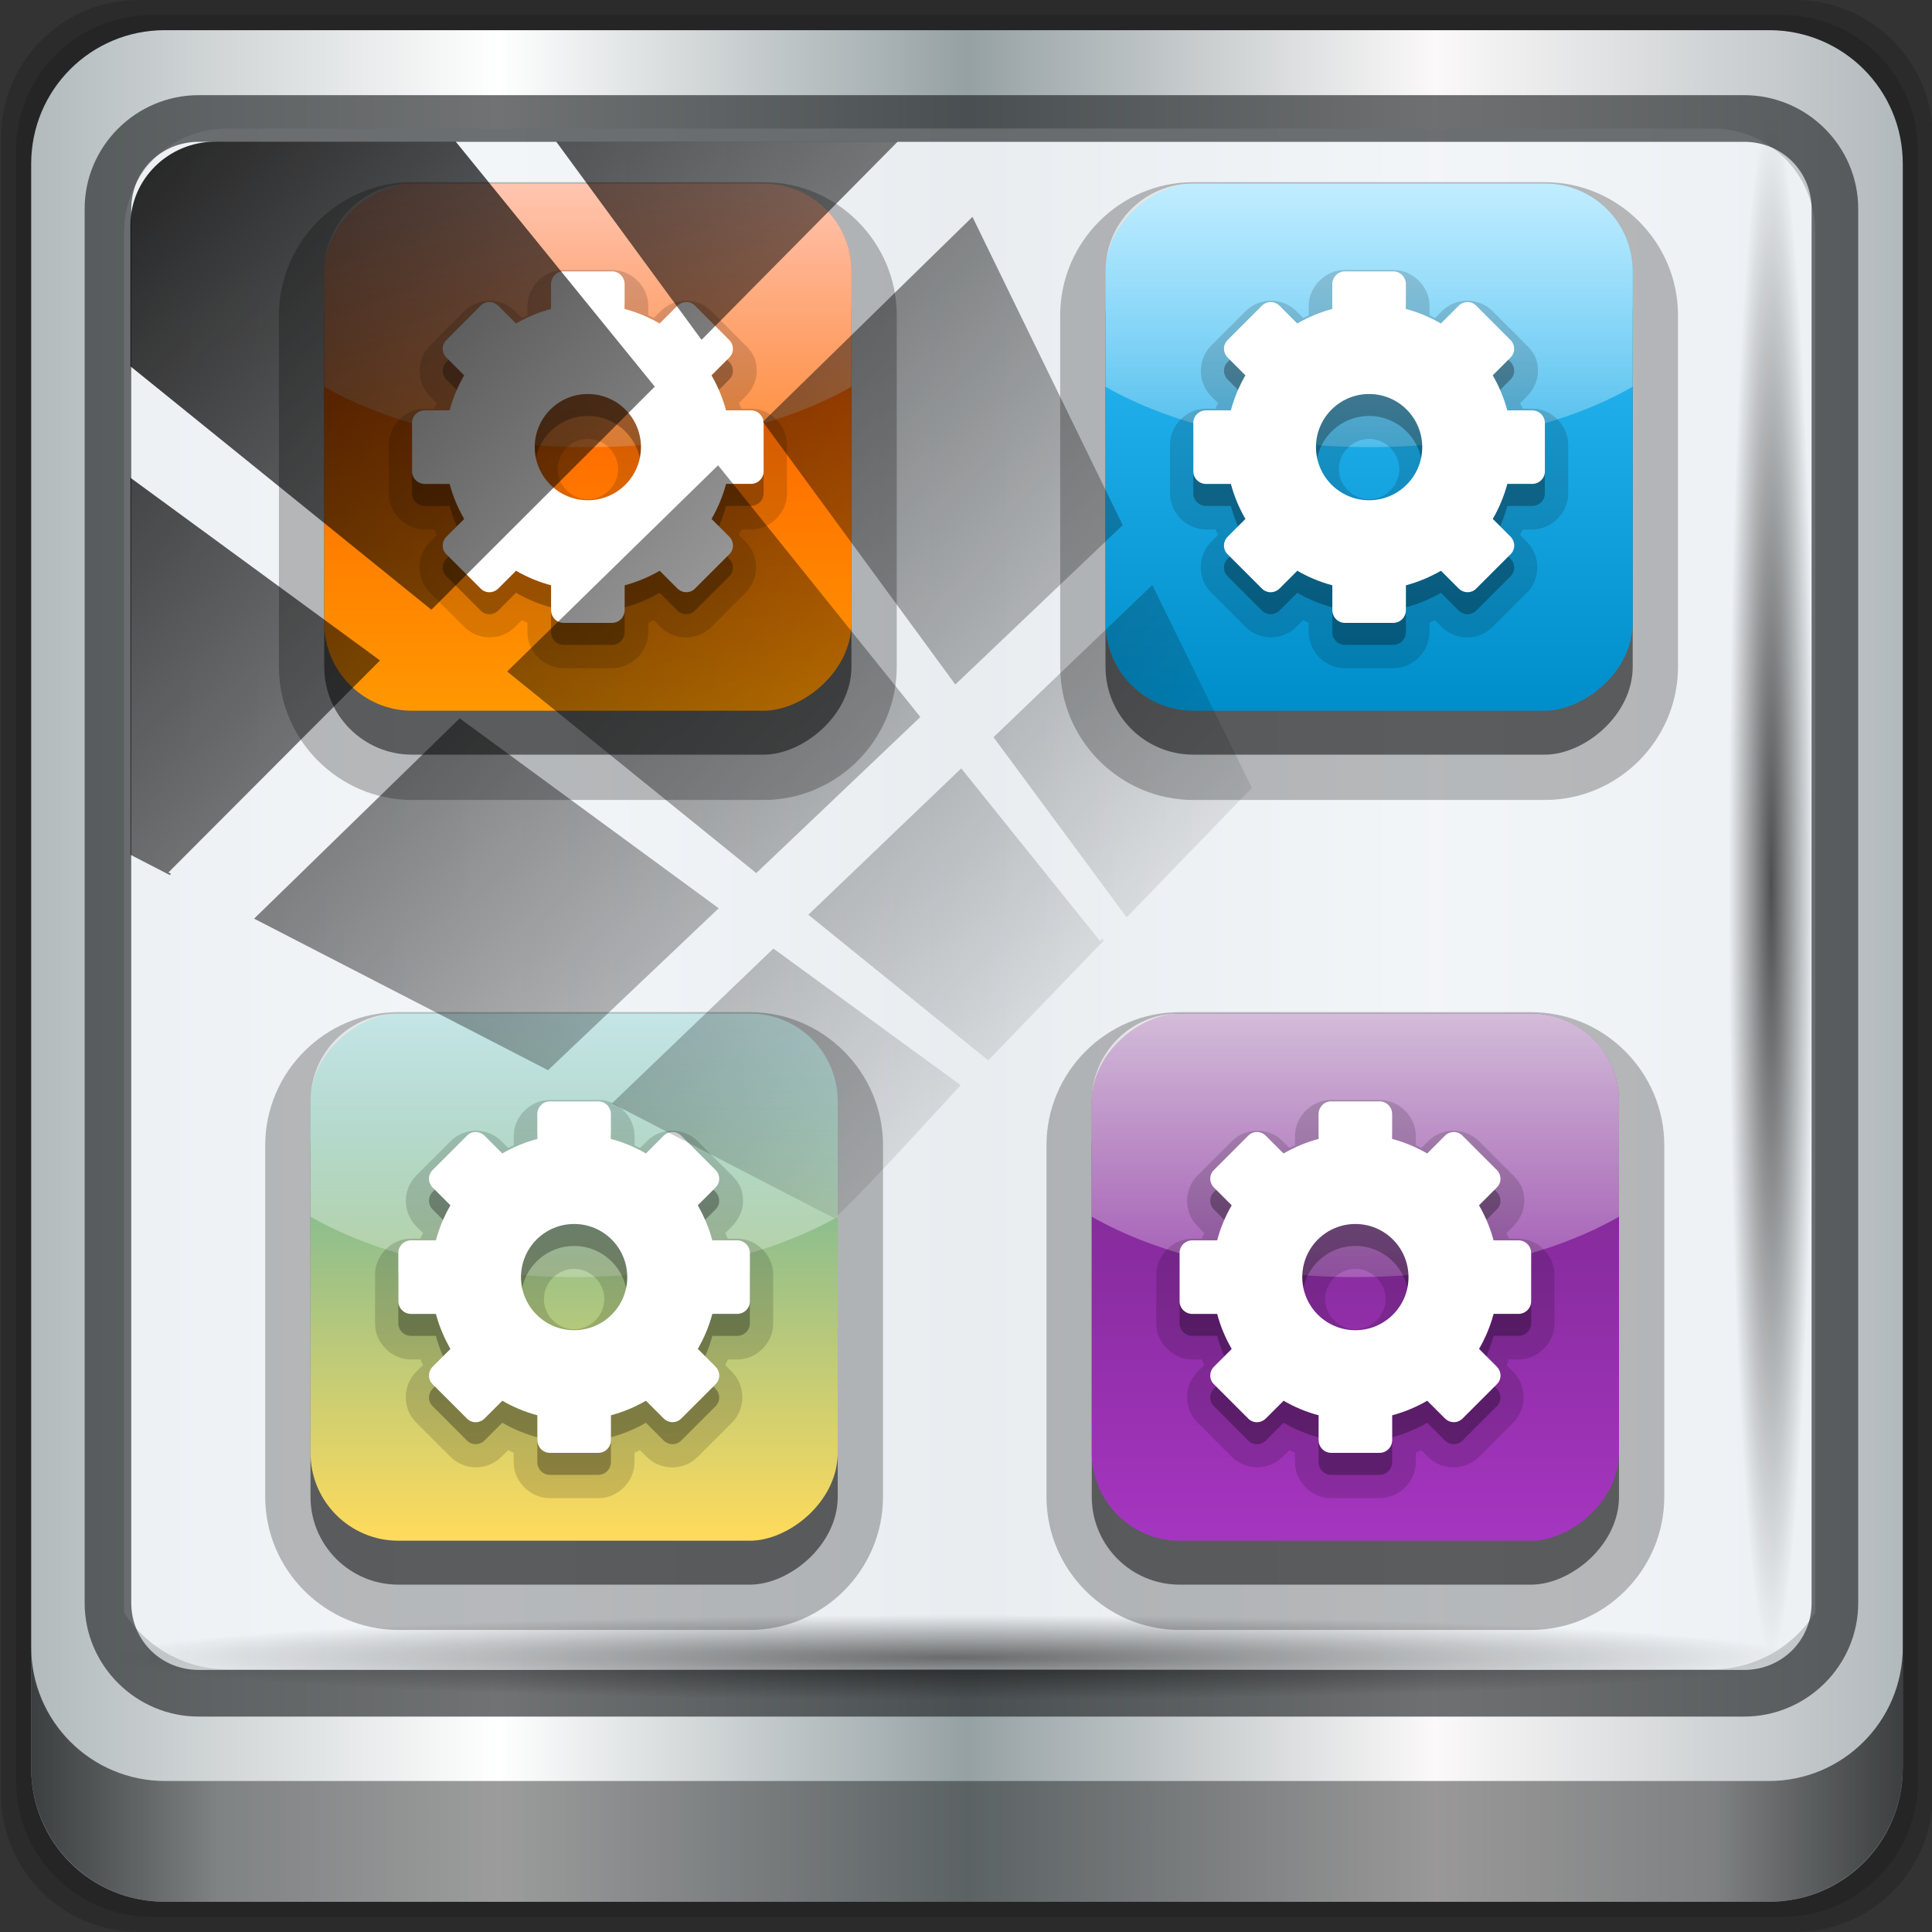 <?xml version="1.0" encoding="UTF-8" standalone="no"?>
<svg
   xmlns:dc="http://purl.org/dc/elements/1.1/"
   xmlns:cc="http://creativecommons.org/ns#"
   xmlns:rdf="http://www.w3.org/1999/02/22-rdf-syntax-ns#"
   xmlns:svg="http://www.w3.org/2000/svg"
   xmlns="http://www.w3.org/2000/svg"
   xmlns:xlink="http://www.w3.org/1999/xlink"
   xmlns:sodipodi="http://sodipodi.sourceforge.net/DTD/sodipodi-0.dtd"
   xmlns:inkscape="http://www.inkscape.org/namespaces/inkscape"
   height="96"
   width="96"
   version="1.1"
   id="svg2"
   inkscape:version="0.92.2 5c3e80d, 2017-08-06"
   sodipodi:docname="icon.svg">
  <rect width="100%" height="100%" fill="#333333" stroke="none"/>
  <sodipodi:namedview
     pagecolor="#ffffff"
     bordercolor="#666666"
     borderopacity="1"
     objecttolerance="10"
     gridtolerance="10"
     guidetolerance="10"
     inkscape:pageopacity="0"
     inkscape:pageshadow="2"
     inkscape:window-width="1280"
     inkscape:window-height="977"
     id="namedview124"
     showgrid="false"
     inkscape:zoom="1.273172"
     inkscape:cx="26.45049"
     inkscape:cy="75.727193"
     inkscape:window-x="0"
     inkscape:window-y="19"
     inkscape:window-maximized="1"
     inkscape:current-layer="g5231" />
  <defs
     id="defs4">
    <linearGradient
       id="c"
       stop-color="#fff">
      <stop
         offset="0"
         id="stop7" />
      <stop
         stop-opacity="0"
         offset="1"
         id="stop9" />
    </linearGradient>
    <filter
       id="g"
       height="1.384"
       width="1.384"
       color-interpolation-filters="sRGB"
       y="-.192"
       x="-.192">
      <feGaussianBlur
         stdDeviation="5.28"
         id="feGaussianBlur12" />
    </filter>
    <linearGradient
       id="r"
       y2="138.66"
       xlink:href="#c"
       gradientUnits="userSpaceOnUse"
       x2="48"
       y1="20.221"
       x1="48" />
    <clipPath
       id="f">
      <rect
         rx="6"
         ry="6"
         height="84"
         width="84"
         y="6"
         x="6"
         fill="#fff"
         id="rect16" />
    </clipPath>
    <clipPath
       id="d">
      <rect
         rx="6"
         ry="6"
         height="84"
         width="84"
         y="6"
         x="6"
         fill="url(#h)"
         id="rect19" />
    </clipPath>
    <linearGradient
       id="h"
       y2="5.988"
       gradientUnits="userSpaceOnUse"
       x2="48"
       y1="90"
       x1="48">
      <stop
         stop-color="#70a83e"
         offset="0"
         id="stop22" />
      <stop
         stop-color="#9fd058"
         offset="1"
         id="stop24" />
    </linearGradient>
    <linearGradient
       id="b"
       y2="7.016"
       gradientUnits="userSpaceOnUse"
       x2="45.448"
       gradientTransform="matrix(1 0 0 1 100 0)"
       y1="92.54"
       x1="45.448">
      <stop
         offset="0"
         id="stop27" />
      <stop
         stop-opacity=".588"
         offset="1"
         id="stop29" />
    </linearGradient>
    <linearGradient
       id="q"
       y2="20.895"
       gradientUnits="userSpaceOnUse"
       x2="84.639"
       gradientTransform="matrix(.415 0 0 .415 21.438 20.853)"
       y1="105.1"
       x1="86.133">
      <stop
         stop-color="#e5e5e5"
         offset="0"
         id="stop32" />
      <stop
         stop-color="#ababab"
         offset="1"
         id="stop34" />
    </linearGradient>
    <linearGradient
       id="p"
       y2="45.017"
       gradientUnits="userSpaceOnUse"
       x2="20.759"
       gradientTransform="matrix(1.279,0,0,1.279,17.302,17.582)"
       y1="1"
       x1="20.759">
      <stop
         stop-color="#f6f6f6"
         offset="0"
         id="stop37" />
      <stop
         stop-color="#d2d2d2"
         offset="1"
         id="stop39" />
    </linearGradient>
    <linearGradient
       id="o"
       y2="45"
       gradientUnits="userSpaceOnUse"
       x2="37.201"
       gradientTransform="matrix(1.279,0,0,1.279,17.302,17.582)"
       y1="1"
       x1="37.201">
      <stop
         stop-color="#aaa"
         offset="0"
         id="stop42" />
      <stop
         stop-color="#8c8c8c"
         offset="1"
         id="stop44" />
    </linearGradient>
    <radialGradient
       id="e"
       xlink:href="#c"
       gradientUnits="userSpaceOnUse"
       cy="90.172"
       cx="48"
       gradientTransform="matrix(1.157 0 0 .996 -7.551 .197)"
       r="42" />
    <linearGradient
       id="n"
       y2="63.893"
       xlink:href="#c"
       gradientUnits="userSpaceOnUse"
       x2="36.357"
       y1="6"
       x1="36.357" />
    <linearGradient
       id="m"
       y2="90"
       gradientUnits="userSpaceOnUse"
       x2="48"
       y1="6"
       x1="48">
      <stop
         stop-color="#80a2c8"
         offset="0"
         id="stop49" />
      <stop
         stop-color="#2e4c6d"
         offset="1"
         id="stop51" />
    </linearGradient>
    <linearGradient
       id="k"
       y2="6"
       xlink:href="#b"
       gradientUnits="userSpaceOnUse"
       x2="32.251"
       gradientTransform="translate(0,1)"
       y1="90"
       x1="32.251" />
    <linearGradient
       id="j"
       y2="6"
       xlink:href="#b"
       gradientUnits="userSpaceOnUse"
       x2="32.251"
       gradientTransform="matrix(1.024 0 0 1.012 -1.143 .929)"
       y1="90"
       x1="32.251" />
    <linearGradient
       id="i"
       y2="90.239"
       xlink:href="#b"
       gradientUnits="userSpaceOnUse"
       x2="32.251"
       gradientTransform="matrix(1.024,0,0,-1.012,-1.143,98.071)"
       y1="6.132"
       x1="32.251" />
    <linearGradient
       id="linearGradient4034-6">
      <stop
         offset="0"
         style="stop-color:#ffffff;stop-opacity:1"
         id="stop4036-6" />
      <stop
         offset="1"
         style="stop-color:#ffffff;stop-opacity:0"
         id="stop4038-4" />
    </linearGradient>
    <linearGradient
       gradientUnits="userSpaceOnUse"
       xlink:href="#linearGradient4034-6"
       id="linearGradient4158-1"
       y2="75"
       x2="24"
       y1="62"
       x1="24" />
    <linearGradient
       id="linearGradient4192-3">
      <stop
         offset="0"
         style="stop-color:#ffdb5b;stop-opacity:1"
         id="stop4194-3" />
      <stop
         offset="1"
         style="stop-color:#26a4bc;stop-opacity:1"
         id="stop4196-5" />
    </linearGradient>
    <linearGradient
       gradientTransform="translate(-96,-48)"
       gradientUnits="userSpaceOnUse"
       xlink:href="#linearGradient4192-3"
       id="linearGradient4156-4"
       y2="72"
       x2="32"
       y1="72"
       x1="18" />
    <linearGradient
       id="linearGradient3570">
      <stop
         offset="0"
         style="stop-color:#ffffff;stop-opacity:1"
         id="stop3572" />
      <stop
         offset="1"
         style="stop-color:#ffffff;stop-opacity:0"
         id="stop3574" />
    </linearGradient>
    <linearGradient
       gradientUnits="userSpaceOnUse"
       xlink:href="#linearGradient4034"
       id="linearGradient4352"
       y2="75"
       x2="24"
       y1="62"
       x1="24" />
    <linearGradient
       id="linearGradient3563">
      <stop
         offset="0"
         style="stop-color:#cccccc;stop-opacity:1"
         id="stop3565" />
      <stop
         offset="1"
         style="stop-color:#1a1a1a;stop-opacity:1"
         id="stop3567" />
    </linearGradient>
    <linearGradient
       gradientTransform="translate(-96,-48)"
       gradientUnits="userSpaceOnUse"
       xlink:href="#linearGradient4364"
       id="linearGradient4350"
       y2="72"
       x2="30"
       y1="72"
       x1="18" />
    <linearGradient
       id="linearGradient3556">
      <stop
         offset="0"
         style="stop-color:#ffffff;stop-opacity:1"
         id="stop3558" />
      <stop
         offset="1"
         style="stop-color:#ffffff;stop-opacity:0"
         id="stop3560" />
    </linearGradient>
    <linearGradient
       gradientUnits="userSpaceOnUse"
       xlink:href="#linearGradient4034"
       id="linearGradient4348"
       y2="75"
       x2="24"
       y1="62"
       x1="24" />
    <linearGradient
       id="linearGradient4376">
      <stop
         offset="0"
         style="stop-color:#deaa87;stop-opacity:1"
         id="stop4378" />
      <stop
         offset="1"
         style="stop-color:#784421;stop-opacity:1"
         id="stop4380" />
    </linearGradient>
    <linearGradient
       gradientTransform="translate(-96,-48)"
       gradientUnits="userSpaceOnUse"
       xlink:href="#linearGradient4376"
       id="linearGradient4346"
       y2="72"
       x2="30"
       y1="72"
       x1="18" />
    <linearGradient
       id="linearGradient3545">
      <stop
         offset="0"
         style="stop-color:#ffffff;stop-opacity:1"
         id="stop3547" />
      <stop
         offset="1"
         style="stop-color:#ffffff;stop-opacity:0"
         id="stop3549" />
    </linearGradient>
    <linearGradient
       gradientUnits="userSpaceOnUse"
       xlink:href="#linearGradient4034"
       id="linearGradient4344"
       y2="75"
       x2="24"
       y1="62"
       x1="24" />
    <linearGradient
       id="linearGradient3538">
      <stop
         offset="0"
         style="stop-color:#008eca;stop-opacity:1"
         id="stop3540" />
      <stop
         offset="1"
         style="stop-color:#35c3ff;stop-opacity:1"
         id="stop3542" />
    </linearGradient>
    <linearGradient
       gradientTransform="translate(-96,-48)"
       gradientUnits="userSpaceOnUse"
       xlink:href="#linearGradient4180"
       id="linearGradient4342"
       y2="72"
       x2="30"
       y1="72"
       x1="18" />
    <linearGradient
       id="linearGradient3531">
      <stop
         offset="0"
         style="stop-color:#ffffff;stop-opacity:1"
         id="stop3533" />
      <stop
         offset="1"
         style="stop-color:#ffffff;stop-opacity:0"
         id="stop3535" />
    </linearGradient>
    <linearGradient
       gradientUnits="userSpaceOnUse"
       xlink:href="#linearGradient4034"
       id="linearGradient4276"
       y2="75"
       x2="24"
       y1="62"
       x1="24" />
    <linearGradient
       id="linearGradient3524">
      <stop
         offset="0"
         style="stop-color:#ff9800;stop-opacity:1"
         id="stop3526" />
      <stop
         offset="1"
         style="stop-color:#ff4600;stop-opacity:1"
         id="stop3528" />
    </linearGradient>
    <linearGradient
       gradientTransform="translate(-96,-48)"
       gradientUnits="userSpaceOnUse"
       xlink:href="#linearGradient4042"
       id="linearGradient4274"
       y2="72"
       x2="30"
       y1="72"
       x1="18" />
    <linearGradient
       id="linearGradient3517">
      <stop
         offset="0"
         style="stop-color:#ffffff;stop-opacity:1"
         id="stop3519" />
      <stop
         offset="1"
         style="stop-color:#ffffff;stop-opacity:0"
         id="stop3521" />
    </linearGradient>
    <linearGradient
       gradientUnits="userSpaceOnUse"
       xlink:href="#linearGradient4034"
       id="linearGradient4272"
       y2="75"
       x2="24"
       y1="62"
       x1="24" />
    <linearGradient
       id="linearGradient4370">
      <stop
         offset="0"
         style="stop-color:#2a7fff;stop-opacity:1"
         id="stop4372" />
      <stop
         offset="1"
         style="stop-color:#003380;stop-opacity:1"
         id="stop4374" />
    </linearGradient>
    <linearGradient
       gradientTransform="translate(-96,-48)"
       gradientUnits="userSpaceOnUse"
       xlink:href="#linearGradient4370"
       id="linearGradient4270"
       y2="72"
       x2="30"
       y1="72"
       x1="18" />
    <linearGradient
       id="linearGradient3506">
      <stop
         offset="0"
         style="stop-color:#ffffff;stop-opacity:1"
         id="stop3508" />
      <stop
         offset="1"
         style="stop-color:#ffffff;stop-opacity:0"
         id="stop3510" />
    </linearGradient>
    <linearGradient
       gradientUnits="userSpaceOnUse"
       xlink:href="#linearGradient4034"
       id="linearGradient4268"
       y2="75"
       x2="24"
       y1="62"
       x1="24" />
    <linearGradient
       id="linearGradient4358">
      <stop
         offset="0"
         style="stop-color:#71c837;stop-opacity:1"
         id="stop4360" />
      <stop
         offset="1"
         style="stop-color:#447821;stop-opacity:1"
         id="stop4362" />
    </linearGradient>
    <linearGradient
       gradientTransform="translate(-96,-48)"
       gradientUnits="userSpaceOnUse"
       xlink:href="#linearGradient4358"
       id="linearGradient4266"
       y2="72"
       x2="30"
       y1="72"
       x1="18" />
    <linearGradient
       id="linearGradient3495">
      <stop
         offset="0"
         style="stop-color:#ffffff;stop-opacity:1"
         id="stop3497" />
      <stop
         offset="1"
         style="stop-color:#ffffff;stop-opacity:0"
         id="stop3499" />
    </linearGradient>
    <linearGradient
       gradientUnits="userSpaceOnUse"
       xlink:href="#linearGradient4034"
       id="linearGradient4264"
       y2="75"
       x2="24"
       y1="62"
       x1="24" />
    <linearGradient
       id="linearGradient4364">
      <stop
         offset="0"
         style="stop-color:#cccccc;stop-opacity:1"
         id="stop4366" />
      <stop
         offset="1"
         style="stop-color:#1a1a1a;stop-opacity:1"
         id="stop4368" />
    </linearGradient>
    <linearGradient
       gradientTransform="translate(-96,-48)"
       gradientUnits="userSpaceOnUse"
       xlink:href="#linearGradient4364"
       id="linearGradient4262"
       y2="72"
       x2="30"
       y1="72"
       x1="18" />
    <linearGradient
       id="linearGradient3484">
      <stop
         offset="0"
         style="stop-color:#ffffff;stop-opacity:1"
         id="stop3486" />
      <stop
         offset="1"
         style="stop-color:#ffffff;stop-opacity:0"
         id="stop3488" />
    </linearGradient>
    <linearGradient
       gradientUnits="userSpaceOnUse"
       xlink:href="#linearGradient4034"
       id="linearGradient4178"
       y2="75"
       x2="24"
       y1="62"
       x1="24" />
    <linearGradient
       id="linearGradient4186">
      <stop
         offset="0"
         style="stop-color:#a535c0;stop-opacity:1"
         id="stop4188" />
      <stop
         offset="1"
         style="stop-color:#732586;stop-opacity:1"
         id="stop4190" />
    </linearGradient>
    <linearGradient
       gradientTransform="translate(-96,-48)"
       gradientUnits="userSpaceOnUse"
       xlink:href="#linearGradient4186"
       id="linearGradient4176"
       y2="72"
       x2="30"
       y1="72"
       x1="18" />
    <linearGradient
       id="linearGradient3473">
      <stop
         offset="0"
         style="stop-color:#ffffff;stop-opacity:1"
         id="stop3475" />
      <stop
         offset="1"
         style="stop-color:#ffffff;stop-opacity:0"
         id="stop3477" />
    </linearGradient>
    <linearGradient
       gradientUnits="userSpaceOnUse"
       xlink:href="#linearGradient4034"
       id="linearGradient4158"
       y2="75"
       x2="24"
       y1="62"
       x1="24" />
    <linearGradient
       id="linearGradient4192">
      <stop
         offset="0"
         style="stop-color:#ffdb5b;stop-opacity:1"
         id="stop4194" />
      <stop
         offset="1"
         style="stop-color:#26a4bc;stop-opacity:1"
         id="stop4196" />
    </linearGradient>
    <linearGradient
       gradientTransform="translate(-96,-48)"
       gradientUnits="userSpaceOnUse"
       xlink:href="#linearGradient4192"
       id="linearGradient4156"
       y2="72"
       x2="32"
       y1="72"
       x1="18" />
    <linearGradient
       id="linearGradient3462">
      <stop
         offset="0"
         style="stop-color:#ffffff;stop-opacity:1"
         id="stop3464" />
      <stop
         offset="1"
         style="stop-color:#ffffff;stop-opacity:0"
         id="stop3466" />
    </linearGradient>
    <linearGradient
       gradientUnits="userSpaceOnUse"
       xlink:href="#linearGradient4034"
       id="linearGradient4138"
       y2="75"
       x2="24"
       y1="62"
       x1="24" />
    <linearGradient
       id="linearGradient4180">
      <stop
         offset="0"
         style="stop-color:#008eca;stop-opacity:1"
         id="stop4182" />
      <stop
         offset="1"
         style="stop-color:#35c3ff;stop-opacity:1"
         id="stop4184" />
    </linearGradient>
    <linearGradient
       gradientTransform="translate(-96,-48)"
       gradientUnits="userSpaceOnUse"
       xlink:href="#linearGradient4180"
       id="linearGradient4136"
       y2="72"
       x2="30"
       y1="72"
       x1="18" />
    <linearGradient
       id="linearGradient4034">
      <stop
         offset="0"
         style="stop-color:#ffffff;stop-opacity:1"
         id="stop4036" />
      <stop
         offset="1"
         style="stop-color:#ffffff;stop-opacity:0"
         id="stop4038" />
    </linearGradient>
    <linearGradient
       gradientUnits="userSpaceOnUse"
       xlink:href="#linearGradient4034"
       id="linearGradient4040"
       y2="75"
       x2="24"
       y1="62"
       x1="24" />
    <linearGradient
       id="linearGradient4042">
      <stop
         offset="0"
         style="stop-color:#ff9800;stop-opacity:1"
         id="stop4044" />
      <stop
         offset="1"
         style="stop-color:#ff4600;stop-opacity:1"
         id="stop4046" />
    </linearGradient>
    <linearGradient
       gradientTransform="translate(-96,-48)"
       gradientUnits="userSpaceOnUse"
       xlink:href="#linearGradient4042"
       id="linearGradient4048"
       y2="72"
       x2="30"
       y1="72"
       x1="18" />
    <linearGradient
       id="linearGradient3832-0-6-1-1-0">
      <stop
         id="stop3834-6-3-7-1-0"
         offset="0"
         style="stop-color:#000000;stop-opacity:1;" />
      <stop
         style="stop-color:#000000;stop-opacity:0.588;"
         offset="0.1"
         id="stop3872-2-4-2" />
      <stop
         id="stop3844-6-2-7-6-9"
         offset="0.9"
         style="stop-color:#000000;stop-opacity:0.588;" />
      <stop
         id="stop3836-5-0-2-9-5"
         offset="1"
         style="stop-color:#000000;stop-opacity:1;" />
    </linearGradient>
    <radialGradient
       r="2.791"
       fy="79.209"
       fx="70.373"
       cy="79.209"
       cx="70.373"
       gradientUnits="userSpaceOnUse"
       id="radialGradient4077-8"
       xlink:href="#linearGradient3832-0-6-1-1-0"
       inkscape:collect="always" />
    <linearGradient
       id="linearGradient6139-0">
      <stop
         style="stop-color:#b7b7b7;stop-opacity:1;"
         offset="0"
         id="stop6141-2" />
      <stop
         id="stop6151-0"
         offset="0.25"
         style="stop-color:#ffffff;stop-opacity:1;" />
      <stop
         id="stop6147-1"
         offset="0.5"
         style="stop-color:#9d9d9d;stop-opacity:1;" />
      <stop
         style="stop-color:#fafafa;stop-opacity:1;"
         offset="0.75"
         id="stop6149-4" />
      <stop
         style="stop-color:#b7b7b7;stop-opacity:1;"
         offset="1"
         id="stop6143-4" />
    </linearGradient>
    <linearGradient
       gradientUnits="userSpaceOnUse"
       y2="47"
       x2="90"
       y1="47"
       x1="6"
       id="linearGradient3923"
       xlink:href="#linearGradient6139-0"
       inkscape:collect="always" />
    <linearGradient
       id="linearGradient3832-0-6-1-1">
      <stop
         id="stop3834-6-3-7-1"
         offset="0"
         style="stop-color:#000000;stop-opacity:1;" />
      <stop
         style="stop-color:#000000;stop-opacity:0.588;"
         offset="0.1"
         id="stop3872-2-4" />
      <stop
         id="stop3844-6-2-7-6"
         offset="0.9"
         style="stop-color:#000000;stop-opacity:0.588;" />
      <stop
         id="stop3836-5-0-2-9"
         offset="1"
         style="stop-color:#000000;stop-opacity:1;" />
    </linearGradient>
    <linearGradient
       id="linearGradient4091-0-3-0-7">
      <stop
         id="stop4093-3-6-4-2"
         offset="0"
         style="stop-color:#ffffff;stop-opacity:1;" />
      <stop
         style="stop-color:#ffffff;stop-opacity:1;"
         offset="0.8"
         id="stop4099-6-1-8-3" />
      <stop
         id="stop4095-1-0-7-9"
         offset="1"
         style="stop-color:#ffffff;stop-opacity:0;" />
    </linearGradient>
    <linearGradient
       id="linearGradient4948"
       inkscape:collect="always">
      <stop
         id="stop4950"
         offset="0"
         style="stop-color:#ffffff;stop-opacity:1;" />
      <stop
         id="stop4952"
         offset="1"
         style="stop-color:#ffffff;stop-opacity:0;" />
    </linearGradient>
    <radialGradient
       gradientUnits="userSpaceOnUse"
       gradientTransform="matrix(1.067,0,0,0.038,-36.704,40.652)"
       r="42.472"
       fy="88.449"
       fx="48.944"
       cy="88.449"
       cx="48.944"
       id="radialGradient4954"
       xlink:href="#linearGradient4948"
       inkscape:collect="always" />
    <linearGradient
       id="linearGradient3921">
      <stop
         id="stop3923"
         offset="0"
         style="stop-color:#2cd5ff;stop-opacity:1;" />
      <stop
         id="stop3925"
         offset="1"
         style="stop-color:#004c75;stop-opacity:1;" />
    </linearGradient>
    <linearGradient
       id="linearGradient5700">
      <stop
         style="stop-color:#ffffff;stop-opacity:0;"
         offset="0"
         id="stop5702" />
      <stop
         id="stop5704"
         offset="0.037"
         style="stop-color:#ffffff;stop-opacity:0.851;" />
      <stop
         style="stop-color:#ffffff;stop-opacity:0;"
         offset="0.065"
         id="stop5706" />
      <stop
         id="stop5712"
         offset="0.945"
         style="stop-color:#ffffff;stop-opacity:0;" />
      <stop
         id="stop5710"
         offset="0.966"
         style="stop-color:#ffffff;stop-opacity:0.851;" />
      <stop
         style="stop-color:#ffffff;stop-opacity:0;"
         offset="1"
         id="stop5708" />
    </linearGradient>
    <linearGradient
       id="linearGradient6139-0-5">
      <stop
         style="stop-color:#b7b7b7;stop-opacity:1;"
         offset="0"
         id="stop6141-2-2" />
      <stop
         id="stop6151-0-7"
         offset="0.25"
         style="stop-color:#ffffff;stop-opacity:1;" />
      <stop
         id="stop6147-1-2"
         offset="0.5"
         style="stop-color:#9d9d9d;stop-opacity:1;" />
      <stop
         style="stop-color:#fafafa;stop-opacity:1;"
         offset="0.75"
         id="stop6149-4-6" />
      <stop
         style="stop-color:#b7b7b7;stop-opacity:1;"
         offset="1"
         id="stop6143-4-1" />
    </linearGradient>
    <linearGradient
       id="linearGradient3888-8-4-8-6-4"
       inkscape:collect="always">
      <stop
         id="stop3890-4-7-9-7-0"
         offset="0"
         style="stop-color:#ffffff;stop-opacity:1;" />
      <stop
         id="stop3892-5-8-2-7-6"
         offset="1"
         style="stop-color:#ffffff;stop-opacity:0;" />
    </linearGradient>
    <linearGradient
       id="linearGradient4091-0-3-0-7-9">
      <stop
         id="stop4093-3-6-4-2-1"
         offset="0"
         style="stop-color:#ffffff;stop-opacity:1;" />
      <stop
         style="stop-color:#ffffff;stop-opacity:1;"
         offset="0.8"
         id="stop4099-6-1-8-3-9" />
      <stop
         id="stop4095-1-0-7-9-2"
         offset="1"
         style="stop-color:#ffffff;stop-opacity:0;" />
    </linearGradient>
    <linearGradient
       id="linearGradient3832-0-6-1-1-3">
      <stop
         id="stop3834-6-3-7-1-6"
         offset="0"
         style="stop-color:#000000;stop-opacity:1;" />
      <stop
         style="stop-color:#000000;stop-opacity:0.588;"
         offset="0.1"
         id="stop3872-2-4-8" />
      <stop
         id="stop3844-6-2-7-6-2"
         offset="0.9"
         style="stop-color:#000000;stop-opacity:0.588;" />
      <stop
         id="stop3836-5-0-2-9-7"
         offset="1"
         style="stop-color:#000000;stop-opacity:1;" />
    </linearGradient>
    <linearGradient
       id="linearGradient3888-8-4-8-4-6-9-0-8-7-9-1"
       inkscape:collect="always">
      <stop
         id="stop3890-4-7-9-5-7-0-8-8-8-6-9"
         offset="0"
         style="stop-color:#ffffff;stop-opacity:1;" />
      <stop
         id="stop3892-5-8-2-8-3-3-3-06-4-4-4"
         offset="1"
         style="stop-color:#ffffff;stop-opacity:0;" />
    </linearGradient>
    <linearGradient
       id="linearGradient4364-3">
      <stop
         offset="0"
         style="stop-color:#cccccc;stop-opacity:1"
         id="stop4366-5" />
      <stop
         offset="1"
         style="stop-color:#1a1a1a;stop-opacity:1"
         id="stop4368-0" />
    </linearGradient>
    <linearGradient
       id="linearGradient5700-3">
      <stop
         style="stop-color:#ffffff;stop-opacity:0;"
         offset="0"
         id="stop5702-5" />
      <stop
         id="stop5704-8"
         offset="0.037"
         style="stop-color:#ffffff;stop-opacity:0.851;" />
      <stop
         style="stop-color:#ffffff;stop-opacity:0;"
         offset="0.065"
         id="stop5706-0" />
      <stop
         id="stop5712-9"
         offset="0.945"
         style="stop-color:#ffffff;stop-opacity:0;" />
      <stop
         id="stop5710-4"
         offset="0.966"
         style="stop-color:#ffffff;stop-opacity:0.851;" />
      <stop
         style="stop-color:#ffffff;stop-opacity:0;"
         offset="1"
         id="stop5708-3" />
    </linearGradient>
    <linearGradient
       gradientTransform="translate(-96,-48)"
       gradientUnits="userSpaceOnUse"
       xlink:href="#linearGradient4042-8"
       id="linearGradient4048-2"
       y2="72"
       x2="30"
       y1="72"
       x1="18" />
    <linearGradient
       id="linearGradient4042-8">
      <stop
         offset="0"
         style="stop-color:#ff9800;stop-opacity:1"
         id="stop4044-6" />
      <stop
         offset="1"
         style="stop-color:#ff4600;stop-opacity:1"
         id="stop4046-1" />
    </linearGradient>
    <linearGradient
       gradientUnits="userSpaceOnUse"
       xlink:href="#linearGradient4034-5"
       id="linearGradient4040-7"
       y2="75"
       x2="24"
       y1="62"
       x1="24" />
    <linearGradient
       id="linearGradient4034-5">
      <stop
         offset="0"
         style="stop-color:#ffffff;stop-opacity:1"
         id="stop4036-4" />
      <stop
         offset="1"
         style="stop-color:#ffffff;stop-opacity:0"
         id="stop4038-8" />
    </linearGradient>
    <linearGradient
       gradientTransform="translate(-96,-48)"
       gradientUnits="userSpaceOnUse"
       xlink:href="#linearGradient4180-6"
       id="linearGradient4136-9"
       y2="72"
       x2="30"
       y1="72"
       x1="18" />
    <linearGradient
       id="linearGradient4180-6">
      <stop
         offset="0"
         style="stop-color:#008eca;stop-opacity:1"
         id="stop4182-3" />
      <stop
         offset="1"
         style="stop-color:#35c3ff;stop-opacity:1"
         id="stop4184-5" />
    </linearGradient>
    <linearGradient
       gradientUnits="userSpaceOnUse"
       xlink:href="#linearGradient4034-5"
       id="linearGradient4138-7"
       y2="75"
       x2="24"
       y1="62"
       x1="24" />
    <linearGradient
       id="linearGradient4483">
      <stop
         offset="0"
         style="stop-color:#ffffff;stop-opacity:1"
         id="stop4485" />
      <stop
         offset="1"
         style="stop-color:#ffffff;stop-opacity:0"
         id="stop4487" />
    </linearGradient>
    <linearGradient
       gradientTransform="translate(-96,-48)"
       gradientUnits="userSpaceOnUse"
       xlink:href="#linearGradient4192-5"
       id="linearGradient4156-5"
       y2="72"
       x2="32"
       y1="72"
       x1="18" />
    <linearGradient
       id="linearGradient4192-5">
      <stop
         offset="0"
         style="stop-color:#ffdb5b;stop-opacity:1"
         id="stop4194-2" />
      <stop
         offset="1"
         style="stop-color:#26a4bc;stop-opacity:1"
         id="stop4196-8" />
    </linearGradient>
    <linearGradient
       gradientUnits="userSpaceOnUse"
       xlink:href="#linearGradient4034-5"
       id="linearGradient4158-4"
       y2="75"
       x2="24"
       y1="62"
       x1="24" />
    <linearGradient
       id="linearGradient4494">
      <stop
         offset="0"
         style="stop-color:#ffffff;stop-opacity:1"
         id="stop4496" />
      <stop
         offset="1"
         style="stop-color:#ffffff;stop-opacity:0"
         id="stop4498" />
    </linearGradient>
    <linearGradient
       gradientTransform="translate(-96,-48)"
       gradientUnits="userSpaceOnUse"
       xlink:href="#linearGradient4186-7"
       id="linearGradient4176-8"
       y2="72"
       x2="30"
       y1="72"
       x1="18" />
    <linearGradient
       id="linearGradient4186-7">
      <stop
         offset="0"
         style="stop-color:#a535c0;stop-opacity:1"
         id="stop4188-8" />
      <stop
         offset="1"
         style="stop-color:#732586;stop-opacity:1"
         id="stop4190-4" />
    </linearGradient>
    <linearGradient
       gradientUnits="userSpaceOnUse"
       xlink:href="#linearGradient4034-5"
       id="linearGradient4178-9"
       y2="75"
       x2="24"
       y1="62"
       x1="24" />
    <linearGradient
       id="linearGradient4505">
      <stop
         offset="0"
         style="stop-color:#ffffff;stop-opacity:1"
         id="stop4507" />
      <stop
         offset="1"
         style="stop-color:#ffffff;stop-opacity:0"
         id="stop4509" />
    </linearGradient>
    <linearGradient
       gradientTransform="translate(-96,-48)"
       gradientUnits="userSpaceOnUse"
       xlink:href="#linearGradient4364-3"
       id="linearGradient4262-4"
       y2="72"
       x2="30"
       y1="72"
       x1="18" />
    <linearGradient
       id="linearGradient4512">
      <stop
         offset="0"
         style="stop-color:#cccccc;stop-opacity:1"
         id="stop4514" />
      <stop
         offset="1"
         style="stop-color:#1a1a1a;stop-opacity:1"
         id="stop4516" />
    </linearGradient>
    <linearGradient
       gradientUnits="userSpaceOnUse"
       xlink:href="#linearGradient4034-5"
       id="linearGradient4264-9"
       y2="75"
       x2="24"
       y1="62"
       x1="24" />
    <linearGradient
       id="linearGradient4519">
      <stop
         offset="0"
         style="stop-color:#ffffff;stop-opacity:1"
         id="stop4521" />
      <stop
         offset="1"
         style="stop-color:#ffffff;stop-opacity:0"
         id="stop4523" />
    </linearGradient>
    <linearGradient
       gradientTransform="translate(-96,-48)"
       gradientUnits="userSpaceOnUse"
       xlink:href="#linearGradient4358-4"
       id="linearGradient4266-6"
       y2="72"
       x2="30"
       y1="72"
       x1="18" />
    <linearGradient
       id="linearGradient4358-4">
      <stop
         offset="0"
         style="stop-color:#71c837;stop-opacity:1"
         id="stop4360-0" />
      <stop
         offset="1"
         style="stop-color:#447821;stop-opacity:1"
         id="stop4362-6" />
    </linearGradient>
    <linearGradient
       gradientUnits="userSpaceOnUse"
       xlink:href="#linearGradient4034-5"
       id="linearGradient4268-8"
       y2="75"
       x2="24"
       y1="62"
       x1="24" />
    <linearGradient
       id="linearGradient4530">
      <stop
         offset="0"
         style="stop-color:#ffffff;stop-opacity:1"
         id="stop4532" />
      <stop
         offset="1"
         style="stop-color:#ffffff;stop-opacity:0"
         id="stop4534" />
    </linearGradient>
    <linearGradient
       gradientTransform="translate(-96,-48)"
       gradientUnits="userSpaceOnUse"
       xlink:href="#linearGradient4370-0"
       id="linearGradient4270-5"
       y2="72"
       x2="30"
       y1="72"
       x1="18" />
    <linearGradient
       id="linearGradient4370-0">
      <stop
         offset="0"
         style="stop-color:#2a7fff;stop-opacity:1"
         id="stop4372-8" />
      <stop
         offset="1"
         style="stop-color:#003380;stop-opacity:1"
         id="stop4374-1" />
    </linearGradient>
    <linearGradient
       gradientUnits="userSpaceOnUse"
       xlink:href="#linearGradient4034-5"
       id="linearGradient4272-1"
       y2="75"
       x2="24"
       y1="62"
       x1="24" />
    <linearGradient
       id="linearGradient4541">
      <stop
         offset="0"
         style="stop-color:#ffffff;stop-opacity:1"
         id="stop4543" />
      <stop
         offset="1"
         style="stop-color:#ffffff;stop-opacity:0"
         id="stop4545" />
    </linearGradient>
    <linearGradient
       gradientTransform="translate(-96,-48)"
       gradientUnits="userSpaceOnUse"
       xlink:href="#linearGradient4042-8"
       id="linearGradient4274-7"
       y2="72"
       x2="30"
       y1="72"
       x1="18" />
    <linearGradient
       id="linearGradient4548">
      <stop
         offset="0"
         style="stop-color:#ff9800;stop-opacity:1"
         id="stop4550" />
      <stop
         offset="1"
         style="stop-color:#ff4600;stop-opacity:1"
         id="stop4552" />
    </linearGradient>
    <linearGradient
       gradientUnits="userSpaceOnUse"
       xlink:href="#linearGradient4034-5"
       id="linearGradient4276-9"
       y2="75"
       x2="24"
       y1="62"
       x1="24" />
    <linearGradient
       id="linearGradient4555">
      <stop
         offset="0"
         style="stop-color:#ffffff;stop-opacity:1"
         id="stop4557" />
      <stop
         offset="1"
         style="stop-color:#ffffff;stop-opacity:0"
         id="stop4559" />
    </linearGradient>
    <linearGradient
       gradientTransform="translate(-96,-48)"
       gradientUnits="userSpaceOnUse"
       xlink:href="#linearGradient4180-6"
       id="linearGradient4342-8"
       y2="72"
       x2="30"
       y1="72"
       x1="18" />
    <linearGradient
       id="linearGradient4562">
      <stop
         offset="0"
         style="stop-color:#008eca;stop-opacity:1"
         id="stop4564" />
      <stop
         offset="1"
         style="stop-color:#35c3ff;stop-opacity:1"
         id="stop4566" />
    </linearGradient>
    <linearGradient
       gradientUnits="userSpaceOnUse"
       xlink:href="#linearGradient4034-5"
       id="linearGradient4344-5"
       y2="75"
       x2="24"
       y1="62"
       x1="24" />
    <linearGradient
       id="linearGradient4569">
      <stop
         offset="0"
         style="stop-color:#ffffff;stop-opacity:1"
         id="stop4571" />
      <stop
         offset="1"
         style="stop-color:#ffffff;stop-opacity:0"
         id="stop4573" />
    </linearGradient>
    <linearGradient
       gradientTransform="translate(-96,-48)"
       gradientUnits="userSpaceOnUse"
       xlink:href="#linearGradient4376-4"
       id="linearGradient4346-0"
       y2="72"
       x2="30"
       y1="72"
       x1="18" />
    <linearGradient
       id="linearGradient4376-4">
      <stop
         offset="0"
         style="stop-color:#deaa87;stop-opacity:1"
         id="stop4378-9" />
      <stop
         offset="1"
         style="stop-color:#784421;stop-opacity:1"
         id="stop4380-8" />
    </linearGradient>
    <linearGradient
       gradientUnits="userSpaceOnUse"
       xlink:href="#linearGradient4034-5"
       id="linearGradient4348-3"
       y2="75"
       x2="24"
       y1="62"
       x1="24" />
    <linearGradient
       id="linearGradient4580">
      <stop
         offset="0"
         style="stop-color:#ffffff;stop-opacity:1"
         id="stop4582" />
      <stop
         offset="1"
         style="stop-color:#ffffff;stop-opacity:0"
         id="stop4584" />
    </linearGradient>
    <linearGradient
       gradientTransform="translate(-96,-48)"
       gradientUnits="userSpaceOnUse"
       xlink:href="#linearGradient4364-3"
       id="linearGradient4350-6"
       y2="72"
       x2="30"
       y1="72"
       x1="18" />
    <linearGradient
       id="linearGradient4587">
      <stop
         offset="0"
         style="stop-color:#cccccc;stop-opacity:1"
         id="stop4589" />
      <stop
         offset="1"
         style="stop-color:#1a1a1a;stop-opacity:1"
         id="stop4591" />
    </linearGradient>
    <linearGradient
       gradientUnits="userSpaceOnUse"
       xlink:href="#linearGradient4034-5"
       id="linearGradient4352-3"
       y2="75"
       x2="24"
       y1="62"
       x1="24" />
    <linearGradient
       id="linearGradient4594">
      <stop
         offset="0"
         style="stop-color:#ffffff;stop-opacity:1"
         id="stop4596" />
      <stop
         offset="1"
         style="stop-color:#ffffff;stop-opacity:0"
         id="stop4598" />
    </linearGradient>
    <linearGradient
       gradientTransform="translate(-96,-48)"
       gradientUnits="userSpaceOnUse"
       xlink:href="#linearGradient4192-3-5"
       id="linearGradient4156-4-6"
       y2="72"
       x2="32"
       y1="72"
       x1="18" />
    <linearGradient
       id="linearGradient4192-3-5">
      <stop
         offset="0"
         style="stop-color:#ffdb5b;stop-opacity:1"
         id="stop4194-3-9" />
      <stop
         offset="1"
         style="stop-color:#26a4bc;stop-opacity:1"
         id="stop4196-5-6" />
    </linearGradient>
    <linearGradient
       gradientUnits="userSpaceOnUse"
       xlink:href="#linearGradient4034-6-7"
       id="linearGradient4158-1-4"
       y2="75"
       x2="24"
       y1="62"
       x1="24" />
    <linearGradient
       id="linearGradient4034-6-7">
      <stop
         offset="0"
         style="stop-color:#ffffff;stop-opacity:1"
         id="stop4036-6-0" />
      <stop
         offset="1"
         style="stop-color:#ffffff;stop-opacity:0"
         id="stop4038-4-6" />
    </linearGradient>
    <linearGradient
       inkscape:collect="always"
       xlink:href="#linearGradient6139-0-5"
       id="linearGradient6113"
       gradientUnits="userSpaceOnUse"
       gradientTransform="matrix(1.135,0,0,1.134,-40.037,-46.788)"
       x1="6"
       y1="47"
       x2="90"
       y2="47" />
    <radialGradient
       inkscape:collect="always"
       xlink:href="#linearGradient3888-8-4-8-6-4"
       id="radialGradient6115"
       gradientUnits="userSpaceOnUse"
       gradientTransform="matrix(0,1.621,-2.038,0,160.664,-243.037)"
       cx="158"
       cy="6.213"
       fx="158"
       fy="6.213"
       r="41" />
    <radialGradient
       inkscape:collect="always"
       xlink:href="#linearGradient4091-0-3-0-7-9"
       id="radialGradient6117"
       gradientUnits="userSpaceOnUse"
       gradientTransform="matrix(-1.072,0,0,-0.875,199.464,-19.126)"
       cx="48"
       cy="-27"
       fx="48"
       fy="-27"
       r="42" />
    <linearGradient
       inkscape:collect="always"
       xlink:href="#linearGradient3832-0-6-1-1-3"
       id="linearGradient6119"
       gradientUnits="userSpaceOnUse"
       gradientTransform="matrix(1,0,0,0.889,200,8.943)"
       x1="-94"
       y1="82.984"
       x2="-10.188"
       y2="82.984" />
    <linearGradient
       inkscape:collect="always"
       xlink:href="#linearGradient3888-8-4-8-4-6-9-0-8-7-9-1"
       id="linearGradient6121"
       gradientUnits="userSpaceOnUse"
       gradientTransform="matrix(1.186,0,0,1.08,-42.22,-46.046)"
       x1="62"
       y1="8"
       x2="62"
       y2="68" />
    <linearGradient
       inkscape:collect="always"
       xlink:href="#linearGradient4192-5"
       id="linearGradient6133"
       gradientUnits="userSpaceOnUse"
       gradientTransform="translate(-96,-48)"
       x1="18"
       y1="72"
       x2="32"
       y2="72" />
    <linearGradient
       inkscape:collect="always"
       xlink:href="#linearGradient4034-5"
       id="linearGradient6135"
       gradientUnits="userSpaceOnUse"
       x1="24"
       y1="62"
       x2="24"
       y2="75" />
    <linearGradient
       inkscape:collect="always"
       xlink:href="#linearGradient4042-8"
       id="linearGradient6181"
       gradientUnits="userSpaceOnUse"
       gradientTransform="translate(-96,-48)"
       x1="18"
       y1="72"
       x2="30"
       y2="72" />
    <linearGradient
       inkscape:collect="always"
       xlink:href="#linearGradient4034-5"
       id="linearGradient6183"
       gradientUnits="userSpaceOnUse"
       x1="24"
       y1="62"
       x2="24"
       y2="75" />
    <linearGradient
       inkscape:collect="always"
       xlink:href="#linearGradient4180-6"
       id="linearGradient6185"
       gradientUnits="userSpaceOnUse"
       gradientTransform="translate(-96,-48)"
       x1="18"
       y1="72"
       x2="30"
       y2="72" />
    <linearGradient
       inkscape:collect="always"
       xlink:href="#linearGradient4034-5"
       id="linearGradient6187"
       gradientUnits="userSpaceOnUse"
       x1="24"
       y1="62"
       x2="24"
       y2="75" />
    <linearGradient
       inkscape:collect="always"
       xlink:href="#linearGradient4186-7"
       id="linearGradient6189"
       gradientUnits="userSpaceOnUse"
       gradientTransform="translate(-96,-48)"
       x1="18"
       y1="72"
       x2="30"
       y2="72" />
    <linearGradient
       inkscape:collect="always"
       xlink:href="#linearGradient4034-5"
       id="linearGradient6191"
       gradientUnits="userSpaceOnUse"
       x1="24"
       y1="62"
       x2="24"
       y2="75" />
    <linearGradient
       inkscape:collect="always"
       xlink:href="#linearGradient4042-8"
       id="linearGradient6227"
       gradientUnits="userSpaceOnUse"
       gradientTransform="translate(-96,-48)"
       x1="18"
       y1="72"
       x2="30"
       y2="72" />
    <linearGradient
       inkscape:collect="always"
       xlink:href="#linearGradient4034-5"
       id="linearGradient6229"
       gradientUnits="userSpaceOnUse"
       x1="24"
       y1="62"
       x2="24"
       y2="75" />
    <linearGradient
       inkscape:collect="always"
       xlink:href="#linearGradient4180-6"
       id="linearGradient6231"
       gradientUnits="userSpaceOnUse"
       gradientTransform="translate(-96,-48)"
       x1="18"
       y1="72"
       x2="30"
       y2="72" />
    <linearGradient
       inkscape:collect="always"
       xlink:href="#linearGradient4034-5"
       id="linearGradient6233"
       gradientUnits="userSpaceOnUse"
       x1="24"
       y1="62"
       x2="24"
       y2="75" />
    <linearGradient
       inkscape:collect="always"
       xlink:href="#linearGradient4192-5"
       id="linearGradient6235"
       gradientUnits="userSpaceOnUse"
       gradientTransform="translate(-96,-48)"
       x1="18"
       y1="72"
       x2="32"
       y2="72" />
    <linearGradient
       inkscape:collect="always"
       xlink:href="#linearGradient4034-5"
       id="linearGradient6237"
       gradientUnits="userSpaceOnUse"
       x1="24"
       y1="62"
       x2="24"
       y2="75" />
    <linearGradient
       inkscape:collect="always"
       xlink:href="#linearGradient4186-7"
       id="linearGradient6239"
       gradientUnits="userSpaceOnUse"
       gradientTransform="translate(-96,-48)"
       x1="18"
       y1="72"
       x2="30"
       y2="72" />
    <linearGradient
       inkscape:collect="always"
       xlink:href="#linearGradient4034-5"
       id="linearGradient6241"
       gradientUnits="userSpaceOnUse"
       x1="24"
       y1="62"
       x2="24"
       y2="75" />
    <linearGradient
       y2="47"
       x2="90"
       y1="47"
       x1="6"
       gradientTransform="matrix(1.107,0,0,1.107,-4.994,-3.621)"
       gradientUnits="userSpaceOnUse"
       id="linearGradient4071"
       xlink:href="#linearGradient6139-0-3"
       inkscape:collect="always" />
    <linearGradient
       id="linearGradient6139-0-3">
      <stop
         style="stop-color:#b2babc;stop-opacity:1"
         offset="0"
         id="stop6141-2-6" />
      <stop
         id="stop6151-0-75"
         offset="0.25"
         style="stop-color:#ffffff;stop-opacity:1;" />
      <stop
         id="stop6147-1-3"
         offset="0.5"
         style="stop-color:#96a1a4;stop-opacity:1" />
      <stop
         style="stop-color:#fbf9f9;stop-opacity:1;"
         offset="0.75"
         id="stop6149-4-5" />
      <stop
         style="stop-color:#b2b9bc;stop-opacity:1"
         offset="1"
         id="stop6143-4-6" />
    </linearGradient>
    <linearGradient
       gradientUnits="userSpaceOnUse"
       y2="88.172"
       x2="94.5"
       y1="88.172"
       x1="1.5"
       id="linearGradient4129"
       xlink:href="#linearGradient3832-0-6-1-1-0"
       inkscape:collect="always"
       gradientTransform="translate(0.149,0.415)" />
    <radialGradient
       r="43.199"
       fy="44.893"
       fx="13.948"
       cy="44.893"
       cx="13.948"
       gradientTransform="matrix(0.975,0,0,0.049,34.048,80.582)"
       gradientUnits="userSpaceOnUse"
       id="radialGradient7462"
       xlink:href="#c"
       inkscape:collect="always" />
    <radialGradient
       r="43.199"
       fy="44.893"
       fx="13.948"
       cy="44.893"
       cx="13.948"
       gradientTransform="matrix(0.888,0,0,0.049,31.96,-90.317)"
       gradientUnits="userSpaceOnUse"
       id="radialGradient7464"
       xlink:href="#c"
       inkscape:collect="always" />
    <linearGradient
       y2="14.514"
       x2="50.528"
       y1="-28.642"
       x1="2.771"
       gradientUnits="userSpaceOnUse"
       id="linearGradient4767"
       xlink:href="#c"
       inkscape:collect="always" />
    <clipPath
       clipPathUnits="userSpaceOnUse"
       id="clipPath4156-4-1">
      <path
         style="opacity:0.6;fill:#ffffff;fill-opacity:1;stroke:none"
         d="m 27.046,-55.695 -14.214,13.321 h 0.061 l 15.653,21.771 10.231,-10.546 C 38.562,-32.302 27.468,-54.819 27.046,-55.695 Z M 9.647,-39.383 -5.241,-25.321 15.988,-7.806 26.372,-18.383 Z m 31.491,12.951 -9.741,9.714 8.945,12.458 7.781,-7.555 z m -49.84,4.379 -13.754,12.982 26.283,13.846 0.061,-0.062 -0.123,-0.062 L 13.599,-5.401 -8.702,-22.053 Z m 38.015,7.401 -9.803,9.775 11.579,9.559 7.628,-7.401 -8.669,-11.009 z m 20.187,5.674 -7.383,7.216 6.188,8.542 5.82,-6.137 z m -32.195,6.322 -9.557,9.498 13.662,7.185 7.934,-7.678 z m 23.312,2.374 -7.107,6.938 8.363,6.907 5.361,-5.674 -0.061,-0.092 -0.092,0.123 -6.464,-8.203 z m -8.73,8.542 -7.505,7.339 10.354,5.458 c 1.397,-1.321 5.675,-6.123 5.851,-6.322 z"
         id="path4158-0-8"
         inkscape:connector-curvature="0" />
    </clipPath>
    <linearGradient
       inkscape:collect="always"
       xlink:href="#linearGradient4034-6"
       id="linearGradient1438"
       gradientUnits="userSpaceOnUse"
       x1="24"
       y1="62"
       x2="24"
       y2="75" />
    <linearGradient
       inkscape:collect="always"
       xlink:href="#linearGradient4034-6"
       id="linearGradient1440"
       gradientUnits="userSpaceOnUse"
       x1="24"
       y1="62"
       x2="24"
       y2="75" />
    <linearGradient
       inkscape:collect="always"
       xlink:href="#linearGradient4034-6"
       id="linearGradient1442"
       gradientUnits="userSpaceOnUse"
       x1="24"
       y1="62"
       x2="24"
       y2="75" />
  </defs>
  <g
     transform="translate(79.358,40.718)"
     inkscape:label="Layer 1"
     id="layer1">
    <g
       transform="matrix(1.003,0,0,1.005,33.489,-38.527)"
       id="g5148">
      <g
         transform="matrix(0.986,0,0,1.05,-36.451,-38.562)"
         id="g4021" />
      <g
         id="g5231"
         transform="translate(-79.086,39.088)">
        <g
           transform="matrix(1.175,0,0,1.173,-38.202,-75.697)"
           id="layer6">
          <g
             id="g6193" />
        </g>
        <g
           transform="matrix(0.997,0,0,0.995,-33.523,-41.682)"
           style="display:inline"
           id="g2167">
          <path
             inkscape:connector-curvature="0"
             id="path3288"
             d="M 89.292,0.415 H 7.006 c -3.799,0 -6.857,3.058 -6.857,6.857 V 89.558 c 0,3.799 3.058,6.857 6.857,6.857 H 89.292 c 3.799,0 6.857,-3.058 6.857,-6.857 V 7.272 c 0,-3.799 -3.058,-6.857 -6.857,-6.857 z"
             style="display:inline;opacity:0.15;fill:#000000;fill-opacity:1;fill-rule:nonzero;stroke:none" />
          <path
             style="display:inline;opacity:0.15;fill:#000000;fill-opacity:1;fill-rule:nonzero;stroke:none"
             d="M 88.649,1.165 H 7.649 c -3.739,0 -6.75,3.01 -6.75,6.75 V 88.915 c 0,3.74 3.011,6.75 6.75,6.75 H 88.649 c 3.74,0 6.75,-3.01 6.75,-6.75 V 7.915 c 0,-3.739 -3.01,-6.75 -6.75,-6.75 z"
             id="path4085"
             inkscape:connector-curvature="0" />
          <path
             inkscape:connector-curvature="0"
             id="rect4251-1-7"
             d="M 88.006,1.915 H 8.292 c -3.68,0 -6.643,2.963 -6.643,6.643 V 88.272 c 0,3.68 2.963,6.643 6.643,6.643 H 88.006 c 3.68,0 6.643,-2.963 6.643,-6.643 V 8.558 c 0,-3.68 -2.963,-6.643 -6.643,-6.643 z"
             style="display:inline;fill:url(#linearGradient4071);fill-opacity:1;fill-rule:nonzero;stroke:none" />
          <path
             sodipodi:nodetypes="sscccsccscccsss"
             inkscape:connector-curvature="0"
             id="path3400-6-0"
             d="m 11.39,6.802 c -2.856,0 -5.124,2.288 -5.124,5.171 v 21.427 7.239 39.914 c 1.097,1.684 2.969,2.812 5.124,2.812 h 4.099 65.589 4.099 c 2.155,0 4.027,-1.127 5.124,-2.812 V 40.64 33.401 11.973 c 0,-2.883 -2.268,-5.171 -5.124,-5.171 z"
             style="display:inline;opacity:0.9;fill:#f2f5f8;fill-opacity:1;fill-rule:nonzero;stroke:none;stroke-width:1.03" />
          <path
             style="color:#000000;font-style:normal;font-variant:normal;font-weight:normal;font-stretch:normal;font-size:medium;line-height:normal;font-family:Sans;-inkscape-font-specification:Sans;text-indent:0;text-align:start;text-decoration:none;text-decoration-line:none;letter-spacing:normal;word-spacing:normal;text-transform:none;writing-mode:lr-tb;direction:ltr;baseline-shift:baseline;text-anchor:start;display:inline;overflow:visible;visibility:visible;fill:#1f2224;fill-opacity:0.633;stroke:none;stroke-width:2.376;marker:none;enable-background:accumulate"
             d="m 9.974,5.144 c -3.117,0 -5.668,2.54 -5.668,5.646 v 69.278 c 0,3.106 2.551,5.646 5.668,5.646 H 86.766 c 3.117,0 5.668,-2.54 5.668,-5.646 V 10.79 c 0,-3.106 -2.551,-5.646 -5.668,-5.646 z m 0,2.319 H 86.766 c 1.888,0 3.352,1.48 3.352,3.327 v 69.278 c 0,1.846 -1.464,3.327 -3.352,3.327 H 9.974 c -1.888,0 -3.352,-1.48 -3.352,-3.327 V 10.79 c 0,-1.846 1.464,-3.327 3.352,-3.327 z"
             id="path4989-9"
             inkscape:connector-curvature="0" />
          <path
             id="path4118"
             d="m 1.649,82.259 v 6 c 0,3.68 2.976,6.656 6.656,6.656 H 87.993 c 3.68,0 6.656,-2.976 6.656,-6.656 v -6 c 0,3.68 -2.976,6.656 -6.656,6.656 H 8.305 c -3.68,0 -6.656,-2.976 -6.656,-6.656 z"
             style="display:inline;opacity:0.658;fill:url(#linearGradient4129);fill-opacity:1;fill-rule:nonzero;stroke:none"
             inkscape:connector-curvature="0" />
          <rect
             ry="4.25"
             rx="0"
             y="80.665"
             x="5.524"
             height="4.25"
             width="84.25"
             id="rect4131"
             style="opacity:0.55;fill:url(#radialGradient7462);fill-opacity:1;stroke:none" />
          <rect
             transform="rotate(90)"
             style="opacity:0.669;fill:url(#radialGradient7464);fill-opacity:1;stroke:none"
             id="rect4141"
             width="76.75"
             height="4.25"
             x="5.975"
             y="-90.234"
             rx="0"
             ry="4.25" />
          <g
             id="g6251"
             transform="matrix(1.146,0,0,1.146,-1.92,-31.942)">
            <g
               transform="matrix(1.905,0,0,1.905,-18.469,-89.537)"
               id="g4111">
              <path
                 style="color:#000000;display:inline;overflow:visible;visibility:visible;opacity:0.25;fill:#000000;fill-opacity:1;stroke:none;stroke-width:2;marker:none;enable-background:accumulate"
                 id="path4056"
                 transform="rotate(-90)"
                 d="m -77,16.969 c -1.667,0 -3.031,1.365 -3.031,3.031 v 8 c 0,1.667 1.365,3.031 3.031,3.031 h 8 c 1.667,0 3.031,-1.365 3.031,-3.031 v -8 c 0,-1.667 -1.365,-3.031 -3.031,-3.031 z"
                 inkscape:connector-curvature="0" />
              <rect
                 style="color:#000000;display:inline;overflow:visible;visibility:visible;opacity:0.5;fill:#000000;fill-opacity:1;stroke:none;stroke-width:2;marker:none;enable-background:accumulate"
                 id="rect4050"
                 transform="rotate(-90)"
                 y="18"
                 x="-79"
                 ry="2"
                 rx="2"
                 height="12"
                 width="12" />
              <rect
                 style="color:#000000;display:inline;overflow:visible;visibility:visible;fill:url(#linearGradient4274);fill-opacity:1;stroke:none;stroke-width:2;marker:none;enable-background:accumulate"
                 id="rect4020"
                 transform="rotate(-90)"
                 y="18"
                 x="-78"
                 ry="2"
                 rx="2"
                 height="12"
                 width="12" />
              <path
                 style="color:#000000;display:inline;overflow:visible;visibility:visible;fill:url(#linearGradient1438);fill-opacity:1;fill-rule:nonzero;stroke:none;stroke-width:2;marker:none;enable-background:accumulate"
                 id="path4028"
                 inkscape:connector-curvature="0"
                 d="m 20,66 c -1.108,0 -2,0.892 -2,2 v 2.625 c 1.467,0.841 3.593,1.375 6,1.375 2.407,0 4.533,-0.534 6,-1.375 V 68 c 0,-1.108 -0.892,-2 -2,-2 z" />
              <path
                 style="display:block;overflow:visible;visibility:visible;opacity:0.15;fill:#000000;fill-opacity:1;fill-rule:nonzero;stroke:none;stroke-width:1;marker:none;enable-background:accumulate"
                 id="path4109"
                 d="m 23.438,67.969 c -0.432,0 -0.812,0.377 -0.812,0.812 V 69 c -0.042,0.018 -0.084,0.043 -0.125,0.062 l -0.156,-0.156 c -0.318,-0.318 -0.841,-0.315 -1.156,0 l -0.781,0.781 c -0.315,0.315 -0.318,0.839 0,1.156 L 20.562,71 c -0.019,0.041 -0.044,0.083 -0.062,0.125 h -0.219 c -0.436,0 -0.812,0.381 -0.812,0.812 v 1.125 c 0,0.432 0.377,0.812 0.812,0.812 H 20.5 c 0.018,0.042 0.043,0.084 0.062,0.125 l -0.156,0.156 c -0.318,0.318 -0.315,0.841 0,1.156 l 0.781,0.781 c 0.315,0.315 0.839,0.318 1.156,0 L 22.5,75.938 c 0.041,0.019 0.083,0.044 0.125,0.062 v 0.219 c 0,0.436 0.381,0.812 0.812,0.812 h 1.125 c 0.432,0 0.812,-0.377 0.812,-0.812 V 76 c 0.042,-0.018 0.084,-0.043 0.125,-0.062 l 0.156,0.156 c 0.318,0.318 0.841,0.315 1.156,0 l 0.781,-0.781 c 0.315,-0.315 0.318,-0.839 0,-1.156 L 27.438,74 c 0.019,-0.041 0.044,-0.083 0.062,-0.125 h 0.219 c 0.436,0 0.812,-0.381 0.812,-0.812 v -1.125 c 0,-0.432 -0.377,-0.812 -0.812,-0.812 H 27.5 C 27.482,71.083 27.457,71.041 27.438,71 l 0.156,-0.156 c 0.104,-0.104 0.248,-0.314 0.25,-0.562 0.002,-0.265 -0.079,-0.422 -0.25,-0.594 L 26.812,68.906 c -0.315,-0.315 -0.839,-0.318 -1.156,0 L 25.5,69.062 C 25.459,69.043 25.417,69.018 25.375,69 v -0.219 c -3e-6,-0.436 -0.381,-0.812 -0.812,-0.812 z M 24,71.812 c 0.373,0 0.688,0.314 0.688,0.688 0,0.373 -0.314,0.688 -0.688,0.688 -0.373,0 -0.688,-0.314 -0.688,-0.688 0,-0.373 0.314,-0.688 0.688,-0.688 z"
                 inkscape:connector-curvature="0" />
              <path
                 style="display:block;overflow:visible;visibility:visible;opacity:0.3;fill:#000000;fill-opacity:1;fill-rule:nonzero;stroke:none;stroke-width:1;marker:none;enable-background:accumulate"
                 id="path4105"
                 inkscape:connector-curvature="0"
                 d="m 28,71.948 c 0,-0.157 -0.131,-0.285 -0.291,-0.285 h -0.564 c -0.075,-0.281 -0.188,-0.55 -0.331,-0.797 l 0.401,-0.401 c 0.057,-0.057 0.087,-0.124 0.087,-0.198 6.26e-4,-0.073 -0.026,-0.148 -0.081,-0.203 l -0.785,-0.785 c -0.111,-0.111 -0.288,-0.107 -0.401,0.006 l -0.401,0.401 c -0.246,-0.143 -0.515,-0.256 -0.797,-0.331 v -0.564 c -1e-6,-0.16 -0.127,-0.291 -0.285,-0.291 h -1.105 c -0.157,0 -0.285,0.131 -0.285,0.291 v 0.564 c -0.281,0.075 -0.55,0.188 -0.797,0.331 l -0.401,-0.401 c -0.113,-0.113 -0.29,-0.117 -0.401,-0.006 l -0.785,0.785 c -0.111,0.111 -0.107,0.288 0.006,0.401 l 0.401,0.401 c -0.143,0.246 -0.256,0.515 -0.331,0.797 h -0.564 c -0.16,0 -0.291,0.127 -0.291,0.285 v 1.105 c 0,0.157 0.131,0.285 0.291,0.285 h 0.564 c 0.075,0.281 0.188,0.55 0.331,0.797 l -0.401,0.401 c -0.113,0.113 -0.117,0.29 -0.006,0.401 l 0.785,0.785 c 0.111,0.111 0.288,0.107 0.401,-0.006 l 0.401,-0.401 c 0.246,0.143 0.515,0.256 0.797,0.331 v 0.564 c 0,0.16 0.127,0.291 0.285,0.291 h 1.105 c 0.157,0 0.285,-0.131 0.285,-0.291 v -0.564 c 0.281,-0.075 0.55,-0.188 0.797,-0.331 l 0.401,0.401 c 0.113,0.113 0.29,0.117 0.401,0.006 l 0.785,-0.785 c 0.111,-0.111 0.107,-0.288 -0.006,-0.401 l -0.401,-0.401 c 0.143,-0.246 0.256,-0.515 0.331,-0.797 h 0.564 c 0.16,0 0.291,-0.127 0.291,-0.285 v -1.105 z m -2.791,0.552 c 0,0.668 -0.542,1.209 -1.209,1.209 -0.668,0 -1.209,-0.542 -1.209,-1.209 0,-0.668 0.542,-1.209 1.209,-1.209 0.668,0 1.209,0.542 1.209,1.209 z" />
              <path
                 style="display:block;overflow:visible;visibility:visible;fill:#ffffff;fill-opacity:1;fill-rule:nonzero;stroke:none;stroke-width:1;marker:none;enable-background:accumulate"
                 id="path5066"
                 inkscape:connector-curvature="0"
                 d="m 28,71.448 c 0,-0.157 -0.131,-0.285 -0.291,-0.285 h -0.564 c -0.075,-0.281 -0.188,-0.55 -0.331,-0.797 l 0.401,-0.401 c 0.057,-0.057 0.087,-0.124 0.087,-0.198 6.26e-4,-0.073 -0.026,-0.148 -0.081,-0.203 l -0.785,-0.785 c -0.111,-0.111 -0.288,-0.107 -0.401,0.006 l -0.401,0.401 C 25.388,69.043 25.119,68.93 24.837,68.855 v -0.564 c -1e-6,-0.16 -0.127,-0.291 -0.285,-0.291 h -1.105 c -0.157,0 -0.285,0.131 -0.285,0.291 v 0.564 c -0.281,0.075 -0.55,0.188 -0.797,0.331 l -0.401,-0.401 c -0.113,-0.113 -0.29,-0.117 -0.401,-0.006 l -0.785,0.785 c -0.111,0.111 -0.107,0.288 0.006,0.401 l 0.401,0.401 c -0.143,0.246 -0.256,0.515 -0.331,0.797 h -0.564 c -0.16,0 -0.291,0.127 -0.291,0.285 v 1.105 c 0,0.157 0.131,0.285 0.291,0.285 h 0.564 c 0.075,0.281 0.188,0.55 0.331,0.797 l -0.401,0.401 c -0.113,0.113 -0.117,0.29 -0.006,0.401 l 0.785,0.785 c 0.111,0.111 0.288,0.107 0.401,-0.006 L 22.366,74.814 c 0.246,0.143 0.515,0.256 0.797,0.331 v 0.564 c 0,0.16 0.127,0.291 0.285,0.291 h 1.105 c 0.157,0 0.285,-0.131 0.285,-0.291 v -0.564 c 0.281,-0.075 0.55,-0.188 0.797,-0.331 l 0.401,0.401 c 0.113,0.113 0.29,0.117 0.401,0.006 l 0.785,-0.785 c 0.111,-0.111 0.107,-0.288 -0.006,-0.401 l -0.401,-0.401 c 0.143,-0.246 0.256,-0.515 0.331,-0.797 h 0.564 c 0.16,0 0.291,-0.127 0.291,-0.285 v -1.105 z m -2.791,0.552 c 0,0.668 -0.542,1.209 -1.209,1.209 -0.668,0 -1.209,-0.542 -1.209,-1.209 0,-0.668 0.542,-1.209 1.209,-1.209 0.668,0 1.209,0.542 1.209,1.209 z" />
            </g>
            <g
               id="g4120"
               transform="matrix(1.905,0,0,1.905,15.406,-89.537)">
              <path
                 style="color:#000000;display:inline;overflow:visible;visibility:visible;opacity:0.25;fill:#000000;fill-opacity:1;stroke:none;stroke-width:2;marker:none;enable-background:accumulate"
                 id="path4122"
                 transform="rotate(-90)"
                 d="m -77,16.969 c -1.667,0 -3.031,1.365 -3.031,3.031 v 8 c 0,1.667 1.365,3.031 3.031,3.031 h 8 c 1.667,0 3.031,-1.365 3.031,-3.031 v -8 c 0,-1.667 -1.365,-3.031 -3.031,-3.031 z"
                 inkscape:connector-curvature="0" />
              <rect
                 style="color:#000000;display:inline;overflow:visible;visibility:visible;opacity:0.5;fill:#000000;fill-opacity:1;stroke:none;stroke-width:2;marker:none;enable-background:accumulate"
                 id="rect4124"
                 transform="rotate(-90)"
                 y="18"
                 x="-79"
                 ry="2"
                 rx="2"
                 height="12"
                 width="12" />
              <rect
                 style="color:#000000;display:inline;overflow:visible;visibility:visible;fill:url(#linearGradient4342);fill-opacity:1;stroke:none;stroke-width:2;marker:none;enable-background:accumulate"
                 id="rect4126"
                 transform="rotate(-90)"
                 y="18"
                 x="-78"
                 ry="2"
                 rx="2"
                 height="12"
                 width="12" />
              <path
                 style="color:#000000;display:inline;overflow:visible;visibility:visible;fill:url(#linearGradient1440);fill-opacity:1;fill-rule:nonzero;stroke:none;stroke-width:2;marker:none;enable-background:accumulate"
                 id="path4128"
                 inkscape:connector-curvature="0"
                 d="m 20,66 c -1.108,0 -2,0.892 -2,2 v 2.625 c 1.467,0.841 3.593,1.375 6,1.375 2.407,0 4.533,-0.534 6,-1.375 V 68 c 0,-1.108 -0.892,-2 -2,-2 z" />
              <path
                 style="display:block;overflow:visible;visibility:visible;opacity:0.15;fill:#000000;fill-opacity:1;fill-rule:nonzero;stroke:none;stroke-width:1;marker:none;enable-background:accumulate"
                 id="path4130"
                 d="m 23.438,67.969 c -0.432,0 -0.812,0.377 -0.812,0.812 V 69 c -0.042,0.018 -0.084,0.043 -0.125,0.062 l -0.156,-0.156 c -0.318,-0.318 -0.841,-0.315 -1.156,0 l -0.781,0.781 c -0.315,0.315 -0.318,0.839 0,1.156 L 20.562,71 c -0.019,0.041 -0.044,0.083 -0.062,0.125 h -0.219 c -0.436,0 -0.812,0.381 -0.812,0.812 v 1.125 c 0,0.432 0.377,0.812 0.812,0.812 H 20.5 c 0.018,0.042 0.043,0.084 0.062,0.125 l -0.156,0.156 c -0.318,0.318 -0.315,0.841 0,1.156 l 0.781,0.781 c 0.315,0.315 0.839,0.318 1.156,0 L 22.5,75.938 c 0.041,0.019 0.083,0.044 0.125,0.062 v 0.219 c 0,0.436 0.381,0.812 0.812,0.812 h 1.125 c 0.432,0 0.812,-0.377 0.812,-0.812 V 76 c 0.042,-0.018 0.084,-0.043 0.125,-0.062 l 0.156,0.156 c 0.318,0.318 0.841,0.315 1.156,0 l 0.781,-0.781 c 0.315,-0.315 0.318,-0.839 0,-1.156 L 27.438,74 c 0.019,-0.041 0.044,-0.083 0.062,-0.125 h 0.219 c 0.436,0 0.812,-0.381 0.812,-0.812 v -1.125 c 0,-0.432 -0.377,-0.812 -0.812,-0.812 H 27.5 C 27.482,71.083 27.457,71.041 27.438,71 l 0.156,-0.156 c 0.104,-0.104 0.248,-0.314 0.25,-0.562 0.002,-0.265 -0.079,-0.422 -0.25,-0.594 L 26.812,68.906 c -0.315,-0.315 -0.839,-0.318 -1.156,0 L 25.5,69.062 C 25.459,69.043 25.417,69.018 25.375,69 v -0.219 c -3e-6,-0.436 -0.381,-0.812 -0.812,-0.812 z M 24,71.812 c 0.373,0 0.688,0.314 0.688,0.688 0,0.373 -0.314,0.688 -0.688,0.688 -0.373,0 -0.688,-0.314 -0.688,-0.688 0,-0.373 0.314,-0.688 0.688,-0.688 z"
                 inkscape:connector-curvature="0" />
              <path
                 style="display:block;overflow:visible;visibility:visible;opacity:0.3;fill:#000000;fill-opacity:1;fill-rule:nonzero;stroke:none;stroke-width:1;marker:none;enable-background:accumulate"
                 id="path4132"
                 inkscape:connector-curvature="0"
                 d="m 28,71.948 c 0,-0.157 -0.131,-0.285 -0.291,-0.285 h -0.564 c -0.075,-0.281 -0.188,-0.55 -0.331,-0.797 l 0.401,-0.401 c 0.057,-0.057 0.087,-0.124 0.087,-0.198 6.26e-4,-0.073 -0.026,-0.148 -0.081,-0.203 l -0.785,-0.785 c -0.111,-0.111 -0.288,-0.107 -0.401,0.006 l -0.401,0.401 c -0.246,-0.143 -0.515,-0.256 -0.797,-0.331 v -0.564 c -1e-6,-0.16 -0.127,-0.291 -0.285,-0.291 h -1.105 c -0.157,0 -0.285,0.131 -0.285,0.291 v 0.564 c -0.281,0.075 -0.55,0.188 -0.797,0.331 l -0.401,-0.401 c -0.113,-0.113 -0.29,-0.117 -0.401,-0.006 l -0.785,0.785 c -0.111,0.111 -0.107,0.288 0.006,0.401 l 0.401,0.401 c -0.143,0.246 -0.256,0.515 -0.331,0.797 h -0.564 c -0.16,0 -0.291,0.127 -0.291,0.285 v 1.105 c 0,0.157 0.131,0.285 0.291,0.285 h 0.564 c 0.075,0.281 0.188,0.55 0.331,0.797 l -0.401,0.401 c -0.113,0.113 -0.117,0.29 -0.006,0.401 l 0.785,0.785 c 0.111,0.111 0.288,0.107 0.401,-0.006 l 0.401,-0.401 c 0.246,0.143 0.515,0.256 0.797,0.331 v 0.564 c 0,0.16 0.127,0.291 0.285,0.291 h 1.105 c 0.157,0 0.285,-0.131 0.285,-0.291 v -0.564 c 0.281,-0.075 0.55,-0.188 0.797,-0.331 l 0.401,0.401 c 0.113,0.113 0.29,0.117 0.401,0.006 l 0.785,-0.785 c 0.111,-0.111 0.107,-0.288 -0.006,-0.401 l -0.401,-0.401 c 0.143,-0.246 0.256,-0.515 0.331,-0.797 h 0.564 c 0.16,0 0.291,-0.127 0.291,-0.285 v -1.105 z m -2.791,0.552 c 0,0.668 -0.542,1.209 -1.209,1.209 -0.668,0 -1.209,-0.542 -1.209,-1.209 0,-0.668 0.542,-1.209 1.209,-1.209 0.668,0 1.209,0.542 1.209,1.209 z" />
              <path
                 style="display:block;overflow:visible;visibility:visible;fill:#ffffff;fill-opacity:1;fill-rule:nonzero;stroke:none;stroke-width:1;marker:none;enable-background:accumulate"
                 id="path4134"
                 inkscape:connector-curvature="0"
                 d="m 28,71.448 c 0,-0.157 -0.131,-0.285 -0.291,-0.285 h -0.564 c -0.075,-0.281 -0.188,-0.55 -0.331,-0.797 l 0.401,-0.401 c 0.057,-0.057 0.087,-0.124 0.087,-0.198 6.26e-4,-0.073 -0.026,-0.148 -0.081,-0.203 l -0.785,-0.785 c -0.111,-0.111 -0.288,-0.107 -0.401,0.006 l -0.401,0.401 C 25.388,69.043 25.119,68.93 24.837,68.855 v -0.564 c -1e-6,-0.16 -0.127,-0.291 -0.285,-0.291 h -1.105 c -0.157,0 -0.285,0.131 -0.285,0.291 v 0.564 c -0.281,0.075 -0.55,0.188 -0.797,0.331 l -0.401,-0.401 c -0.113,-0.113 -0.29,-0.117 -0.401,-0.006 l -0.785,0.785 c -0.111,0.111 -0.107,0.288 0.006,0.401 l 0.401,0.401 c -0.143,0.246 -0.256,0.515 -0.331,0.797 h -0.564 c -0.16,0 -0.291,0.127 -0.291,0.285 v 1.105 c 0,0.157 0.131,0.285 0.291,0.285 h 0.564 c 0.075,0.281 0.188,0.55 0.331,0.797 l -0.401,0.401 c -0.113,0.113 -0.117,0.29 -0.006,0.401 l 0.785,0.785 c 0.111,0.111 0.288,0.107 0.401,-0.006 L 22.366,74.814 c 0.246,0.143 0.515,0.256 0.797,0.331 v 0.564 c 0,0.16 0.127,0.291 0.285,0.291 h 1.105 c 0.157,0 0.285,-0.131 0.285,-0.291 v -0.564 c 0.281,-0.075 0.55,-0.188 0.797,-0.331 l 0.401,0.401 c 0.113,0.113 0.29,0.117 0.401,0.006 l 0.785,-0.785 c 0.111,-0.111 0.107,-0.288 -0.006,-0.401 l -0.401,-0.401 c 0.143,-0.246 0.256,-0.515 0.331,-0.797 h 0.564 c 0.16,0 0.291,-0.127 0.291,-0.285 v -1.105 z m -2.791,0.552 c 0,0.668 -0.542,1.209 -1.209,1.209 -0.668,0 -1.209,-0.542 -1.209,-1.209 0,-0.668 0.542,-1.209 1.209,-1.209 0.668,0 1.209,0.542 1.209,1.209 z" />
            </g>
            <g
               id="g4140"
               transform="matrix(1.905,0,0,1.905,-19.064,-53.549)">
              <path
                 transform="rotate(-90)"
                 style="color:#000000;display:inline;overflow:visible;visibility:visible;opacity:0.25;fill:#000000;fill-opacity:1;stroke:none;stroke-width:2;marker:none;enable-background:accumulate"
                 id="path4142"
                 d="m -77,16.969 c -1.667,0 -3.031,1.365 -3.031,3.031 v 8 c 0,1.667 1.365,3.031 3.031,3.031 h 8 c 1.667,0 3.031,-1.365 3.031,-3.031 v -8 c 0,-1.667 -1.365,-3.031 -3.031,-3.031 z"
                 inkscape:connector-curvature="0" />
              <rect
                 style="color:#000000;display:inline;overflow:visible;visibility:visible;opacity:0.5;fill:#000000;fill-opacity:1;stroke:none;stroke-width:2;marker:none;enable-background:accumulate"
                 id="rect4144"
                 transform="rotate(-90)"
                 y="18"
                 x="-79"
                 ry="2"
                 rx="2"
                 height="12"
                 width="12" />
              <rect
                 style="color:#000000;display:inline;overflow:visible;visibility:visible;fill:url(#linearGradient4156-4);fill-opacity:1;stroke:none;stroke-width:2;marker:none;enable-background:accumulate"
                 id="rect4146"
                 transform="rotate(-90)"
                 y="18"
                 x="-78"
                 ry="2"
                 rx="2"
                 height="12"
                 width="12" />
              <path
                 style="color:#000000;display:inline;overflow:visible;visibility:visible;fill:url(#linearGradient1442);fill-opacity:1;fill-rule:nonzero;stroke:none;stroke-width:2;marker:none;enable-background:accumulate"
                 id="path4148"
                 inkscape:connector-curvature="0"
                 d="m 20,66 c -1.108,0 -2,0.892 -2,2 v 2.625 c 1.467,0.841 3.593,1.375 6,1.375 2.407,0 4.533,-0.534 6,-1.375 V 68 c 0,-1.108 -0.892,-2 -2,-2 z" />
              <path
                 style="display:block;overflow:visible;visibility:visible;opacity:0.15;fill:#000000;fill-opacity:1;fill-rule:nonzero;stroke:none;stroke-width:1;marker:none;enable-background:accumulate"
                 id="path4150"
                 d="m 23.438,67.969 c -0.432,0 -0.812,0.377 -0.812,0.812 V 69 c -0.042,0.018 -0.084,0.043 -0.125,0.062 l -0.156,-0.156 c -0.318,-0.318 -0.841,-0.315 -1.156,0 l -0.781,0.781 c -0.315,0.315 -0.318,0.839 0,1.156 L 20.562,71 c -0.019,0.041 -0.044,0.083 -0.062,0.125 h -0.219 c -0.436,0 -0.812,0.381 -0.812,0.812 v 1.125 c 0,0.432 0.377,0.812 0.812,0.812 H 20.5 c 0.018,0.042 0.043,0.084 0.062,0.125 l -0.156,0.156 c -0.318,0.318 -0.315,0.841 0,1.156 l 0.781,0.781 c 0.315,0.315 0.839,0.318 1.156,0 L 22.5,75.938 c 0.041,0.019 0.083,0.044 0.125,0.062 v 0.219 c 0,0.436 0.381,0.812 0.812,0.812 h 1.125 c 0.432,0 0.812,-0.377 0.812,-0.812 V 76 c 0.042,-0.018 0.084,-0.043 0.125,-0.062 l 0.156,0.156 c 0.318,0.318 0.841,0.315 1.156,0 l 0.781,-0.781 c 0.315,-0.315 0.318,-0.839 0,-1.156 L 27.438,74 c 0.019,-0.041 0.044,-0.083 0.062,-0.125 h 0.219 c 0.436,0 0.812,-0.381 0.812,-0.812 v -1.125 c 0,-0.432 -0.377,-0.812 -0.812,-0.812 H 27.5 C 27.482,71.083 27.457,71.041 27.438,71 l 0.156,-0.156 c 0.104,-0.104 0.248,-0.314 0.25,-0.562 0.002,-0.265 -0.079,-0.422 -0.25,-0.594 L 26.812,68.906 c -0.315,-0.315 -0.839,-0.318 -1.156,0 L 25.5,69.062 C 25.459,69.043 25.417,69.018 25.375,69 v -0.219 c -3e-6,-0.436 -0.381,-0.812 -0.812,-0.812 z M 24,71.812 c 0.373,0 0.688,0.314 0.688,0.688 0,0.373 -0.314,0.688 -0.688,0.688 -0.373,0 -0.688,-0.314 -0.688,-0.688 0,-0.373 0.314,-0.688 0.688,-0.688 z"
                 inkscape:connector-curvature="0" />
              <path
                 style="display:block;overflow:visible;visibility:visible;opacity:0.3;fill:#000000;fill-opacity:1;fill-rule:nonzero;stroke:none;stroke-width:1;marker:none;enable-background:accumulate"
                 id="path4152"
                 inkscape:connector-curvature="0"
                 d="m 28,71.948 c 0,-0.157 -0.131,-0.285 -0.291,-0.285 h -0.564 c -0.075,-0.281 -0.188,-0.55 -0.331,-0.797 l 0.401,-0.401 c 0.057,-0.057 0.087,-0.124 0.087,-0.198 6.26e-4,-0.073 -0.026,-0.148 -0.081,-0.203 l -0.785,-0.785 c -0.111,-0.111 -0.288,-0.107 -0.401,0.006 l -0.401,0.401 c -0.246,-0.143 -0.515,-0.256 -0.797,-0.331 v -0.564 c -1e-6,-0.16 -0.127,-0.291 -0.285,-0.291 h -1.105 c -0.157,0 -0.285,0.131 -0.285,0.291 v 0.564 c -0.281,0.075 -0.55,0.188 -0.797,0.331 l -0.401,-0.401 c -0.113,-0.113 -0.29,-0.117 -0.401,-0.006 l -0.785,0.785 c -0.111,0.111 -0.107,0.288 0.006,0.401 l 0.401,0.401 c -0.143,0.246 -0.256,0.515 -0.331,0.797 h -0.564 c -0.16,0 -0.291,0.127 -0.291,0.285 v 1.105 c 0,0.157 0.131,0.285 0.291,0.285 h 0.564 c 0.075,0.281 0.188,0.55 0.331,0.797 l -0.401,0.401 c -0.113,0.113 -0.117,0.29 -0.006,0.401 l 0.785,0.785 c 0.111,0.111 0.288,0.107 0.401,-0.006 l 0.401,-0.401 c 0.246,0.143 0.515,0.256 0.797,0.331 v 0.564 c 0,0.16 0.127,0.291 0.285,0.291 h 1.105 c 0.157,0 0.285,-0.131 0.285,-0.291 v -0.564 c 0.281,-0.075 0.55,-0.188 0.797,-0.331 l 0.401,0.401 c 0.113,0.113 0.29,0.117 0.401,0.006 l 0.785,-0.785 c 0.111,-0.111 0.107,-0.288 -0.006,-0.401 l -0.401,-0.401 c 0.143,-0.246 0.256,-0.515 0.331,-0.797 h 0.564 c 0.16,0 0.291,-0.127 0.291,-0.285 v -1.105 z m -2.791,0.552 c 0,0.668 -0.542,1.209 -1.209,1.209 -0.668,0 -1.209,-0.542 -1.209,-1.209 0,-0.668 0.542,-1.209 1.209,-1.209 0.668,0 1.209,0.542 1.209,1.209 z" />
              <path
                 style="display:block;overflow:visible;visibility:visible;fill:#ffffff;fill-opacity:1;fill-rule:nonzero;stroke:none;stroke-width:1;marker:none;enable-background:accumulate"
                 id="path4154"
                 inkscape:connector-curvature="0"
                 d="m 28,71.448 c 0,-0.157 -0.131,-0.285 -0.291,-0.285 h -0.564 c -0.075,-0.281 -0.188,-0.55 -0.331,-0.797 l 0.401,-0.401 c 0.057,-0.057 0.087,-0.124 0.087,-0.198 6.26e-4,-0.073 -0.026,-0.148 -0.081,-0.203 l -0.785,-0.785 c -0.111,-0.111 -0.288,-0.107 -0.401,0.006 l -0.401,0.401 C 25.388,69.043 25.119,68.93 24.837,68.855 v -0.564 c -1e-6,-0.16 -0.127,-0.291 -0.285,-0.291 h -1.105 c -0.157,0 -0.285,0.131 -0.285,0.291 v 0.564 c -0.281,0.075 -0.55,0.188 -0.797,0.331 l -0.401,-0.401 c -0.113,-0.113 -0.29,-0.117 -0.401,-0.006 l -0.785,0.785 c -0.111,0.111 -0.107,0.288 0.006,0.401 l 0.401,0.401 c -0.143,0.246 -0.256,0.515 -0.331,0.797 h -0.564 c -0.16,0 -0.291,0.127 -0.291,0.285 v 1.105 c 0,0.157 0.131,0.285 0.291,0.285 h 0.564 c 0.075,0.281 0.188,0.55 0.331,0.797 l -0.401,0.401 c -0.113,0.113 -0.117,0.29 -0.006,0.401 l 0.785,0.785 c 0.111,0.111 0.288,0.107 0.401,-0.006 L 22.366,74.814 c 0.246,0.143 0.515,0.256 0.797,0.331 v 0.564 c 0,0.16 0.127,0.291 0.285,0.291 h 1.105 c 0.157,0 0.285,-0.131 0.285,-0.291 v -0.564 c 0.281,-0.075 0.55,-0.188 0.797,-0.331 l 0.401,0.401 c 0.113,0.113 0.29,0.117 0.401,0.006 l 0.785,-0.785 c 0.111,-0.111 0.107,-0.288 -0.006,-0.401 l -0.401,-0.401 c 0.143,-0.246 0.256,-0.515 0.331,-0.797 h 0.564 c 0.16,0 0.291,-0.127 0.291,-0.285 v -1.105 z m -2.791,0.552 c 0,0.668 -0.542,1.209 -1.209,1.209 -0.668,0 -1.209,-0.542 -1.209,-1.209 0,-0.668 0.542,-1.209 1.209,-1.209 0.668,0 1.209,0.542 1.209,1.209 z" />
            </g>
            <g
               id="g4160"
               transform="matrix(1.905,0,0,1.905,14.811,-53.549)">
              <path
                 style="color:#000000;display:inline;overflow:visible;visibility:visible;opacity:0.25;fill:#000000;fill-opacity:1;stroke:none;stroke-width:2;marker:none;enable-background:accumulate"
                 id="path4162"
                 transform="rotate(-90)"
                 d="m -77,16.969 c -1.667,0 -3.031,1.365 -3.031,3.031 v 8 c 0,1.667 1.365,3.031 3.031,3.031 h 8 c 1.667,0 3.031,-1.365 3.031,-3.031 v -8 c 0,-1.667 -1.365,-3.031 -3.031,-3.031 z"
                 inkscape:connector-curvature="0" />
              <rect
                 style="color:#000000;display:inline;overflow:visible;visibility:visible;opacity:0.5;fill:#000000;fill-opacity:1;stroke:none;stroke-width:2;marker:none;enable-background:accumulate"
                 id="rect4164"
                 transform="rotate(-90)"
                 y="18"
                 x="-79"
                 ry="2"
                 rx="2"
                 height="12"
                 width="12" />
              <rect
                 style="color:#000000;display:inline;overflow:visible;visibility:visible;fill:url(#linearGradient4176);fill-opacity:1;stroke:none;stroke-width:2;marker:none;enable-background:accumulate"
                 id="rect4166"
                 transform="rotate(-90)"
                 y="18"
                 x="-78"
                 ry="2"
                 rx="2"
                 height="12"
                 width="12" />
              <path
                 style="color:#000000;display:inline;overflow:visible;visibility:visible;fill:url(#linearGradient4158-1);fill-opacity:1;fill-rule:nonzero;stroke:none;stroke-width:2;marker:none;enable-background:accumulate"
                 id="path4168"
                 inkscape:connector-curvature="0"
                 d="m 20,66 c -1.108,0 -2,0.892 -2,2 v 2.625 c 1.467,0.841 3.593,1.375 6,1.375 2.407,0 4.533,-0.534 6,-1.375 V 68 c 0,-1.108 -0.892,-2 -2,-2 z" />
              <path
                 style="display:block;overflow:visible;visibility:visible;opacity:0.15;fill:#000000;fill-opacity:1;fill-rule:nonzero;stroke:none;stroke-width:1;marker:none;enable-background:accumulate"
                 id="path4170"
                 d="m 23.438,67.969 c -0.432,0 -0.812,0.377 -0.812,0.812 V 69 c -0.042,0.018 -0.084,0.043 -0.125,0.062 l -0.156,-0.156 c -0.318,-0.318 -0.841,-0.315 -1.156,0 l -0.781,0.781 c -0.315,0.315 -0.318,0.839 0,1.156 L 20.562,71 c -0.019,0.041 -0.044,0.083 -0.062,0.125 h -0.219 c -0.436,0 -0.812,0.381 -0.812,0.812 v 1.125 c 0,0.432 0.377,0.812 0.812,0.812 H 20.5 c 0.018,0.042 0.043,0.084 0.062,0.125 l -0.156,0.156 c -0.318,0.318 -0.315,0.841 0,1.156 l 0.781,0.781 c 0.315,0.315 0.839,0.318 1.156,0 L 22.5,75.938 c 0.041,0.019 0.083,0.044 0.125,0.062 v 0.219 c 0,0.436 0.381,0.812 0.812,0.812 h 1.125 c 0.432,0 0.812,-0.377 0.812,-0.812 V 76 c 0.042,-0.018 0.084,-0.043 0.125,-0.062 l 0.156,0.156 c 0.318,0.318 0.841,0.315 1.156,0 l 0.781,-0.781 c 0.315,-0.315 0.318,-0.839 0,-1.156 L 27.438,74 c 0.019,-0.041 0.044,-0.083 0.062,-0.125 h 0.219 c 0.436,0 0.812,-0.381 0.812,-0.812 v -1.125 c 0,-0.432 -0.377,-0.812 -0.812,-0.812 H 27.5 C 27.482,71.083 27.457,71.041 27.438,71 l 0.156,-0.156 c 0.104,-0.104 0.248,-0.314 0.25,-0.562 0.002,-0.265 -0.079,-0.422 -0.25,-0.594 L 26.812,68.906 c -0.315,-0.315 -0.839,-0.318 -1.156,0 L 25.5,69.062 C 25.459,69.043 25.417,69.018 25.375,69 v -0.219 c -3e-6,-0.436 -0.381,-0.812 -0.812,-0.812 z M 24,71.812 c 0.373,0 0.688,0.314 0.688,0.688 0,0.373 -0.314,0.688 -0.688,0.688 -0.373,0 -0.688,-0.314 -0.688,-0.688 0,-0.373 0.314,-0.688 0.688,-0.688 z"
                 inkscape:connector-curvature="0" />
              <path
                 style="display:block;overflow:visible;visibility:visible;opacity:0.3;fill:#000000;fill-opacity:1;fill-rule:nonzero;stroke:none;stroke-width:1;marker:none;enable-background:accumulate"
                 id="path4172"
                 inkscape:connector-curvature="0"
                 d="m 28,71.948 c 0,-0.157 -0.131,-0.285 -0.291,-0.285 h -0.564 c -0.075,-0.281 -0.188,-0.55 -0.331,-0.797 l 0.401,-0.401 c 0.057,-0.057 0.087,-0.124 0.087,-0.198 6.26e-4,-0.073 -0.026,-0.148 -0.081,-0.203 l -0.785,-0.785 c -0.111,-0.111 -0.288,-0.107 -0.401,0.006 l -0.401,0.401 c -0.246,-0.143 -0.515,-0.256 -0.797,-0.331 v -0.564 c -1e-6,-0.16 -0.127,-0.291 -0.285,-0.291 h -1.105 c -0.157,0 -0.285,0.131 -0.285,0.291 v 0.564 c -0.281,0.075 -0.55,0.188 -0.797,0.331 l -0.401,-0.401 c -0.113,-0.113 -0.29,-0.117 -0.401,-0.006 l -0.785,0.785 c -0.111,0.111 -0.107,0.288 0.006,0.401 l 0.401,0.401 c -0.143,0.246 -0.256,0.515 -0.331,0.797 h -0.564 c -0.16,0 -0.291,0.127 -0.291,0.285 v 1.105 c 0,0.157 0.131,0.285 0.291,0.285 h 0.564 c 0.075,0.281 0.188,0.55 0.331,0.797 l -0.401,0.401 c -0.113,0.113 -0.117,0.29 -0.006,0.401 l 0.785,0.785 c 0.111,0.111 0.288,0.107 0.401,-0.006 l 0.401,-0.401 c 0.246,0.143 0.515,0.256 0.797,0.331 v 0.564 c 0,0.16 0.127,0.291 0.285,0.291 h 1.105 c 0.157,0 0.285,-0.131 0.285,-0.291 v -0.564 c 0.281,-0.075 0.55,-0.188 0.797,-0.331 l 0.401,0.401 c 0.113,0.113 0.29,0.117 0.401,0.006 l 0.785,-0.785 c 0.111,-0.111 0.107,-0.288 -0.006,-0.401 l -0.401,-0.401 c 0.143,-0.246 0.256,-0.515 0.331,-0.797 h 0.564 c 0.16,0 0.291,-0.127 0.291,-0.285 v -1.105 z m -2.791,0.552 c 0,0.668 -0.542,1.209 -1.209,1.209 -0.668,0 -1.209,-0.542 -1.209,-1.209 0,-0.668 0.542,-1.209 1.209,-1.209 0.668,0 1.209,0.542 1.209,1.209 z" />
              <path
                 style="display:block;overflow:visible;visibility:visible;fill:#ffffff;fill-opacity:1;fill-rule:nonzero;stroke:none;stroke-width:1;marker:none;enable-background:accumulate"
                 id="path4174"
                 inkscape:connector-curvature="0"
                 d="m 28,71.448 c 0,-0.157 -0.131,-0.285 -0.291,-0.285 h -0.564 c -0.075,-0.281 -0.188,-0.55 -0.331,-0.797 l 0.401,-0.401 c 0.057,-0.057 0.087,-0.124 0.087,-0.198 6.26e-4,-0.073 -0.026,-0.148 -0.081,-0.203 l -0.785,-0.785 c -0.111,-0.111 -0.288,-0.107 -0.401,0.006 l -0.401,0.401 C 25.388,69.043 25.119,68.93 24.837,68.855 v -0.564 c -1e-6,-0.16 -0.127,-0.291 -0.285,-0.291 h -1.105 c -0.157,0 -0.285,0.131 -0.285,0.291 v 0.564 c -0.281,0.075 -0.55,0.188 -0.797,0.331 l -0.401,-0.401 c -0.113,-0.113 -0.29,-0.117 -0.401,-0.006 l -0.785,0.785 c -0.111,0.111 -0.107,0.288 0.006,0.401 l 0.401,0.401 c -0.143,0.246 -0.256,0.515 -0.331,0.797 h -0.564 c -0.16,0 -0.291,0.127 -0.291,0.285 v 1.105 c 0,0.157 0.131,0.285 0.291,0.285 h 0.564 c 0.075,0.281 0.188,0.55 0.331,0.797 l -0.401,0.401 c -0.113,0.113 -0.117,0.29 -0.006,0.401 l 0.785,0.785 c 0.111,0.111 0.288,0.107 0.401,-0.006 L 22.366,74.814 c 0.246,0.143 0.515,0.256 0.797,0.331 v 0.564 c 0,0.16 0.127,0.291 0.285,0.291 h 1.105 c 0.157,0 0.285,-0.131 0.285,-0.291 v -0.564 c 0.281,-0.075 0.55,-0.188 0.797,-0.331 l 0.401,0.401 c 0.113,0.113 0.29,0.117 0.401,0.006 l 0.785,-0.785 c 0.111,-0.111 0.107,-0.288 -0.006,-0.401 l -0.401,-0.401 c 0.143,-0.246 0.256,-0.515 0.331,-0.797 h 0.564 c 0.16,0 0.291,-0.127 0.291,-0.285 v -1.105 z m -2.791,0.552 c 0,0.668 -0.542,1.209 -1.209,1.209 -0.668,0 -1.209,-0.542 -1.209,-1.209 0,-0.668 0.542,-1.209 1.209,-1.209 0.668,0 1.209,0.542 1.209,1.209 z" />
            </g>
          </g>
          <rect
             clip-path="url(#clipPath4156-4-1)"
             ry="3.957"
             rx="3.957"
             y="-30"
             x="2"
             height="69.024"
             width="75.966"
             id="rect4146-3"
             style="opacity:0.834;fill:url(#linearGradient4767);fill-opacity:1;stroke:none"
             transform="matrix(1.069,0,0,1.048,4.444,38.894)" />
        </g>
      </g>
    </g>
  </g>
</svg>
